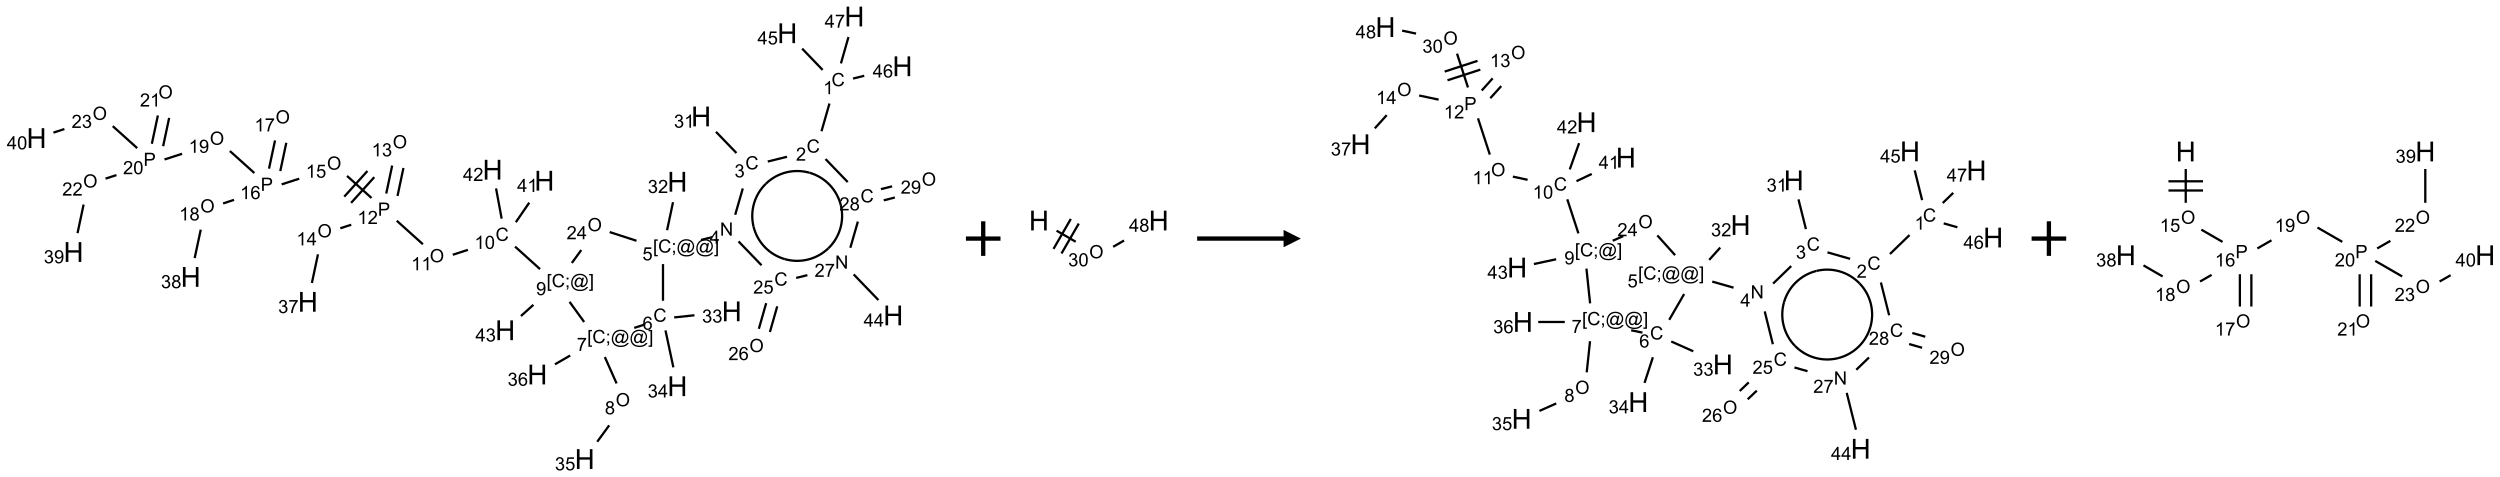 <?xml version="1.0" encoding="UTF-8"?>
<svg xmlns="http://www.w3.org/2000/svg" xmlns:xlink="http://www.w3.org/1999/xlink" width="1446" height="276" viewBox="0 0 1446 276">
<defs>
<g>
<g id="glyph-0-0">
<path d="M 1.332 0 L 1.332 -6.668 L 6.668 -6.668 L 6.668 0 Z M 1.5 -0.168 L 6.5 -0.168 L 6.5 -6.5 L 1.5 -6.5 Z M 1.5 -0.168 "/>
</g>
<g id="glyph-0-1">
<path d="M 6.27 -2.676 L 7.281 -2.422 C 7.07 -1.594 6.688 -0.961 6.137 -0.523 C 5.586 -0.086 4.914 0.129 4.121 0.129 C 3.297 0.129 2.629 -0.039 2.113 -0.371 C 1.598 -0.707 1.203 -1.191 0.934 -1.828 C 0.664 -2.465 0.531 -3.145 0.531 -3.875 C 0.531 -4.672 0.684 -5.363 0.988 -5.957 C 1.293 -6.547 1.723 -6.996 2.285 -7.305 C 2.844 -7.613 3.461 -7.766 4.137 -7.766 C 4.898 -7.766 5.543 -7.57 6.062 -7.184 C 6.582 -6.793 6.945 -6.246 7.152 -5.543 L 6.156 -5.309 C 5.98 -5.863 5.723 -6.266 5.387 -6.52 C 5.051 -6.773 4.625 -6.902 4.113 -6.902 C 3.527 -6.902 3.039 -6.762 2.645 -6.48 C 2.25 -6.199 1.973 -5.82 1.812 -5.348 C 1.652 -4.871 1.574 -4.383 1.574 -3.879 C 1.574 -3.23 1.668 -2.664 1.855 -2.18 C 2.047 -1.695 2.34 -1.332 2.738 -1.094 C 3.137 -0.855 3.57 -0.734 4.035 -0.734 C 4.602 -0.734 5.082 -0.898 5.473 -1.223 C 5.867 -1.551 6.133 -2.035 6.27 -2.676 Z M 6.27 -2.676 "/>
</g>
<g id="glyph-0-2">
<path d="M 3.973 0 L 3.035 0 L 3.035 -5.973 C 2.809 -5.758 2.516 -5.543 2.148 -5.328 C 1.781 -5.113 1.453 -4.953 1.16 -4.844 L 1.16 -5.75 C 1.684 -5.996 2.145 -6.297 2.535 -6.645 C 2.93 -6.996 3.207 -7.336 3.371 -7.668 L 3.973 -7.668 Z M 3.973 0 "/>
</g>
<g id="glyph-0-3">
<path d="M 5.371 -0.902 L 5.371 0 L 0.324 0 C 0.316 -0.227 0.352 -0.441 0.434 -0.652 C 0.562 -0.996 0.766 -1.332 1.051 -1.668 C 1.332 -2 1.742 -2.387 2.277 -2.824 C 3.105 -3.504 3.668 -4.043 3.957 -4.441 C 4.25 -4.84 4.395 -5.215 4.395 -5.566 C 4.395 -5.938 4.262 -6.254 3.996 -6.508 C 3.73 -6.762 3.387 -6.891 2.957 -6.891 C 2.508 -6.891 2.145 -6.754 1.875 -6.484 C 1.605 -6.215 1.469 -5.84 1.465 -5.359 L 0.5 -5.457 C 0.566 -6.176 0.812 -6.727 1.246 -7.102 C 1.676 -7.477 2.254 -7.668 2.98 -7.668 C 3.711 -7.668 4.293 -7.465 4.719 -7.059 C 5.145 -6.652 5.359 -6.148 5.359 -5.547 C 5.359 -5.242 5.297 -4.941 5.172 -4.645 C 5.047 -4.352 4.84 -4.039 4.551 -3.715 C 4.262 -3.387 3.777 -2.938 3.105 -2.371 C 2.543 -1.898 2.18 -1.578 2.02 -1.41 C 1.859 -1.242 1.73 -1.07 1.625 -0.902 Z M 5.371 -0.902 "/>
</g>
<g id="glyph-0-4">
<path d="M 0.449 -2.016 L 1.387 -2.141 C 1.492 -1.609 1.676 -1.227 1.934 -0.992 C 2.191 -0.758 2.508 -0.641 2.879 -0.641 C 3.32 -0.641 3.695 -0.793 3.996 -1.098 C 4.301 -1.402 4.453 -1.781 4.453 -2.234 C 4.453 -2.664 4.312 -3.02 4.031 -3.301 C 3.75 -3.578 3.391 -3.719 2.957 -3.719 C 2.781 -3.719 2.562 -3.684 2.297 -3.613 L 2.402 -4.438 C 2.465 -4.43 2.516 -4.426 2.551 -4.426 C 2.949 -4.426 3.312 -4.531 3.629 -4.738 C 3.949 -4.949 4.109 -5.27 4.109 -5.703 C 4.109 -6.047 3.992 -6.332 3.762 -6.559 C 3.527 -6.785 3.227 -6.895 2.859 -6.895 C 2.496 -6.895 2.191 -6.781 1.949 -6.551 C 1.707 -6.324 1.547 -5.98 1.48 -5.52 L 0.543 -5.688 C 0.656 -6.316 0.918 -6.805 1.324 -7.148 C 1.73 -7.492 2.234 -7.668 2.84 -7.668 C 3.254 -7.668 3.641 -7.578 3.988 -7.398 C 4.34 -7.219 4.609 -6.977 4.793 -6.668 C 4.98 -6.359 5.074 -6.031 5.074 -5.684 C 5.074 -5.352 4.984 -5.051 4.809 -4.781 C 4.629 -4.512 4.367 -4.297 4.02 -4.137 C 4.473 -4.031 4.824 -3.816 5.074 -3.488 C 5.324 -3.16 5.449 -2.75 5.449 -2.254 C 5.449 -1.59 5.203 -1.023 4.719 -0.559 C 4.234 -0.098 3.617 0.137 2.875 0.137 C 2.203 0.137 1.648 -0.062 1.207 -0.465 C 0.762 -0.863 0.512 -1.379 0.449 -2.016 Z M 0.449 -2.016 "/>
</g>
<g id="glyph-0-5">
<path d="M 0.812 0 L 0.812 -7.637 L 1.848 -7.637 L 5.859 -1.641 L 5.859 -7.637 L 6.828 -7.637 L 6.828 0 L 5.793 0 L 1.781 -6 L 1.781 0 Z M 0.812 0 "/>
</g>
<g id="glyph-0-6">
<path d="M 3.449 0 L 3.449 -1.828 L 0.137 -1.828 L 0.137 -2.688 L 3.621 -7.637 L 4.387 -7.637 L 4.387 -2.688 L 5.418 -2.688 L 5.418 -1.828 L 4.387 -1.828 L 4.387 0 Z M 3.449 -2.688 L 3.449 -6.129 L 1.059 -2.688 Z M 3.449 -2.688 "/>
</g>
<g id="glyph-0-7">
<path d="M 0.723 2.121 L 0.723 -7.637 L 2.793 -7.637 L 2.793 -6.859 L 1.66 -6.859 L 1.66 1.344 L 2.793 1.344 L 2.793 2.121 Z M 0.723 2.121 "/>
</g>
<g id="glyph-0-8">
<path d="M 0.949 -4.465 L 0.949 -5.531 L 2.016 -5.531 L 2.016 -4.465 Z M 0.949 0 L 0.949 -1.066 L 2.016 -1.066 L 2.016 0 C 2.016 0.391 1.945 0.711 1.809 0.949 C 1.668 1.191 1.449 1.379 1.145 1.512 L 0.887 1.109 C 1.082 1.023 1.23 0.895 1.324 0.727 C 1.418 0.559 1.469 0.316 1.48 0 Z M 0.949 0 "/>
</g>
<g id="glyph-0-9">
<path d="M 6.047 -0.848 C 5.82 -0.59 5.57 -0.379 5.289 -0.223 C 5.008 -0.062 4.73 0.016 4.449 0.016 C 4.141 0.016 3.84 -0.074 3.547 -0.254 C 3.254 -0.434 3.02 -0.715 2.836 -1.09 C 2.652 -1.465 2.562 -1.875 2.562 -2.324 C 2.562 -2.875 2.703 -3.43 2.988 -3.98 C 3.27 -4.535 3.621 -4.953 4.043 -5.23 C 4.461 -5.508 4.871 -5.645 5.266 -5.645 C 5.566 -5.645 5.855 -5.566 6.129 -5.41 C 6.402 -5.25 6.641 -5.012 6.84 -4.688 L 7.016 -5.496 L 7.949 -5.496 L 7.199 -2 C 7.094 -1.516 7.043 -1.246 7.043 -1.191 C 7.043 -1.098 7.078 -1.02 7.148 -0.949 C 7.219 -0.883 7.305 -0.848 7.406 -0.848 C 7.59 -0.848 7.832 -0.953 8.129 -1.168 C 8.527 -1.445 8.84 -1.816 9.07 -2.285 C 9.301 -2.75 9.418 -3.234 9.418 -3.73 C 9.418 -4.309 9.27 -4.852 8.973 -5.355 C 8.676 -5.859 8.23 -6.262 7.645 -6.562 C 7.055 -6.863 6.406 -7.016 5.691 -7.016 C 4.879 -7.016 4.137 -6.824 3.465 -6.445 C 2.793 -6.066 2.273 -5.52 1.902 -4.809 C 1.535 -4.098 1.348 -3.34 1.348 -2.527 C 1.348 -1.676 1.535 -0.941 1.902 -0.328 C 2.273 0.285 2.809 0.742 3.508 1.035 C 4.207 1.328 4.984 1.473 5.832 1.473 C 6.742 1.473 7.504 1.32 8.121 1.016 C 8.734 0.711 9.195 0.34 9.5 -0.098 L 10.441 -0.098 C 10.266 0.266 9.961 0.637 9.531 1.016 C 9.102 1.395 8.59 1.695 7.996 1.914 C 7.402 2.133 6.688 2.246 5.848 2.246 C 5.078 2.246 4.367 2.145 3.715 1.949 C 3.066 1.75 2.512 1.453 2.051 1.055 C 1.594 0.656 1.25 0.199 1.016 -0.316 C 0.723 -0.973 0.578 -1.684 0.578 -2.441 C 0.578 -3.289 0.75 -4.098 1.098 -4.863 C 1.523 -5.805 2.125 -6.527 2.902 -7.027 C 3.684 -7.527 4.629 -7.777 5.738 -7.777 C 6.602 -7.777 7.375 -7.602 8.059 -7.246 C 8.746 -6.895 9.285 -6.371 9.684 -5.672 C 10.02 -5.07 10.188 -4.418 10.188 -3.715 C 10.188 -2.707 9.832 -1.812 9.125 -1.031 C 8.492 -0.328 7.801 0.02 7.051 0.02 C 6.812 0.02 6.617 -0.016 6.473 -0.09 C 6.324 -0.16 6.215 -0.266 6.145 -0.402 C 6.102 -0.488 6.066 -0.637 6.047 -0.848 Z M 3.527 -2.262 C 3.527 -1.785 3.641 -1.414 3.863 -1.152 C 4.09 -0.887 4.348 -0.754 4.641 -0.754 C 4.836 -0.754 5.039 -0.812 5.254 -0.93 C 5.469 -1.047 5.676 -1.219 5.871 -1.449 C 6.066 -1.676 6.23 -1.969 6.355 -2.32 C 6.48 -2.672 6.543 -3.027 6.543 -3.379 C 6.543 -3.852 6.426 -4.219 6.191 -4.48 C 5.957 -4.738 5.672 -4.871 5.332 -4.871 C 5.109 -4.871 4.902 -4.812 4.707 -4.699 C 4.512 -4.586 4.32 -4.406 4.137 -4.156 C 3.953 -3.906 3.805 -3.602 3.691 -3.246 C 3.582 -2.887 3.527 -2.559 3.527 -2.262 Z M 3.527 -2.262 "/>
</g>
<g id="glyph-0-10">
<path d="M 2.27 2.121 L 0.203 2.121 L 0.203 1.344 L 1.332 1.344 L 1.332 -6.859 L 0.203 -6.859 L 0.203 -7.637 L 2.27 -7.637 Z M 2.27 2.121 "/>
</g>
<g id="glyph-0-11">
<path d="M 0.441 -2 L 1.426 -2.082 C 1.5 -1.605 1.668 -1.242 1.934 -1.004 C 2.199 -0.762 2.52 -0.641 2.895 -0.641 C 3.348 -0.641 3.73 -0.812 4.043 -1.152 C 4.355 -1.492 4.512 -1.941 4.512 -2.504 C 4.512 -3.039 4.359 -3.461 4.059 -3.77 C 3.758 -4.078 3.367 -4.234 2.879 -4.234 C 2.578 -4.234 2.305 -4.164 2.062 -4.027 C 1.82 -3.891 1.629 -3.715 1.488 -3.496 L 0.609 -3.609 L 1.348 -7.531 L 5.145 -7.531 L 5.145 -6.637 L 2.098 -6.637 L 1.688 -4.582 C 2.145 -4.902 2.625 -5.062 3.129 -5.062 C 3.797 -5.062 4.359 -4.832 4.816 -4.371 C 5.277 -3.91 5.504 -3.312 5.504 -2.59 C 5.504 -1.898 5.305 -1.301 4.902 -0.797 C 4.41 -0.18 3.742 0.129 2.895 0.129 C 2.199 0.129 1.633 -0.062 1.195 -0.453 C 0.758 -0.844 0.504 -1.359 0.441 -2 Z M 0.441 -2 "/>
</g>
<g id="glyph-0-12">
<path d="M 5.309 -5.766 L 4.375 -5.691 C 4.293 -6.059 4.172 -6.328 4.02 -6.496 C 3.766 -6.762 3.453 -6.895 3.082 -6.895 C 2.785 -6.895 2.523 -6.812 2.297 -6.645 C 2 -6.43 1.77 -6.117 1.598 -5.703 C 1.43 -5.289 1.34 -4.703 1.332 -3.938 C 1.559 -4.281 1.836 -4.535 2.16 -4.703 C 2.488 -4.871 2.828 -4.953 3.188 -4.953 C 3.812 -4.953 4.344 -4.723 4.785 -4.262 C 5.223 -3.801 5.441 -3.207 5.441 -2.48 C 5.441 -2 5.34 -1.555 5.133 -1.145 C 4.926 -0.73 4.641 -0.418 4.281 -0.199 C 3.922 0.02 3.512 0.129 3.051 0.129 C 2.27 0.129 1.633 -0.156 1.141 -0.73 C 0.648 -1.305 0.402 -2.254 0.402 -3.574 C 0.402 -5.051 0.672 -6.121 1.219 -6.793 C 1.695 -7.375 2.336 -7.668 3.141 -7.668 C 3.742 -7.668 4.234 -7.5 4.617 -7.16 C 5 -6.824 5.23 -6.359 5.309 -5.766 Z M 1.48 -2.473 C 1.48 -2.152 1.547 -1.844 1.684 -1.547 C 1.82 -1.25 2.016 -1.027 2.262 -0.871 C 2.508 -0.719 2.766 -0.641 3.035 -0.641 C 3.434 -0.641 3.773 -0.801 4.059 -1.121 C 4.344 -1.441 4.484 -1.875 4.484 -2.422 C 4.484 -2.949 4.344 -3.367 4.062 -3.668 C 3.781 -3.973 3.426 -4.125 3 -4.125 C 2.578 -4.125 2.219 -3.973 1.922 -3.668 C 1.625 -3.363 1.48 -2.969 1.48 -2.473 Z M 1.48 -2.473 "/>
</g>
<g id="glyph-0-13">
<path d="M 0.504 -6.637 L 0.504 -7.535 L 5.449 -7.535 L 5.449 -6.809 C 4.961 -6.289 4.48 -5.602 4.004 -4.746 C 3.527 -3.887 3.156 -3.004 2.895 -2.098 C 2.707 -1.461 2.59 -0.762 2.535 0 L 1.574 0 C 1.582 -0.602 1.703 -1.328 1.926 -2.176 C 2.152 -3.027 2.477 -3.848 2.898 -4.637 C 3.32 -5.426 3.77 -6.094 4.246 -6.637 Z M 0.504 -6.637 "/>
</g>
<g id="glyph-0-14">
<path d="M 0.516 -3.719 C 0.516 -4.984 0.855 -5.977 1.535 -6.695 C 2.215 -7.414 3.094 -7.77 4.172 -7.77 C 4.875 -7.77 5.512 -7.602 6.078 -7.266 C 6.645 -6.93 7.074 -6.461 7.371 -5.855 C 7.668 -5.254 7.816 -4.57 7.816 -3.809 C 7.816 -3.035 7.66 -2.34 7.348 -1.73 C 7.035 -1.117 6.594 -0.656 6.02 -0.34 C 5.449 -0.027 4.828 0.129 4.168 0.129 C 3.449 0.129 2.805 -0.043 2.238 -0.391 C 1.672 -0.738 1.246 -1.211 0.953 -1.812 C 0.66 -2.414 0.516 -3.047 0.516 -3.719 Z M 1.559 -3.703 C 1.559 -2.781 1.805 -2.059 2.301 -1.527 C 2.793 -1 3.414 -0.734 4.16 -0.734 C 4.922 -0.734 5.547 -1 6.039 -1.535 C 6.531 -2.07 6.777 -2.828 6.777 -3.812 C 6.777 -4.434 6.672 -4.977 6.461 -5.441 C 6.25 -5.902 5.945 -6.262 5.539 -6.52 C 5.133 -6.773 4.68 -6.902 4.176 -6.902 C 3.461 -6.902 2.848 -6.656 2.332 -6.164 C 1.816 -5.672 1.559 -4.852 1.559 -3.703 Z M 1.559 -3.703 "/>
</g>
<g id="glyph-0-15">
<path d="M 1.887 -4.141 C 1.496 -4.281 1.207 -4.484 1.02 -4.75 C 0.832 -5.016 0.738 -5.328 0.738 -5.699 C 0.738 -6.254 0.938 -6.719 1.34 -7.098 C 1.738 -7.477 2.27 -7.668 2.934 -7.668 C 3.598 -7.668 4.137 -7.473 4.543 -7.086 C 4.949 -6.699 5.152 -6.227 5.152 -5.672 C 5.152 -5.316 5.059 -5.008 4.871 -4.746 C 4.688 -4.484 4.406 -4.281 4.027 -4.141 C 4.496 -3.988 4.852 -3.742 5.098 -3.402 C 5.34 -3.062 5.465 -2.656 5.465 -2.184 C 5.465 -1.531 5.234 -0.98 4.77 -0.535 C 4.309 -0.09 3.703 0.129 2.949 0.129 C 2.195 0.129 1.586 -0.094 1.125 -0.539 C 0.664 -0.984 0.434 -1.543 0.434 -2.207 C 0.434 -2.703 0.559 -3.121 0.809 -3.457 C 1.062 -3.793 1.422 -4.02 1.887 -4.141 Z M 1.699 -5.73 C 1.699 -5.367 1.812 -5.074 2.047 -4.844 C 2.281 -4.613 2.582 -4.5 2.953 -4.5 C 3.312 -4.5 3.609 -4.613 3.84 -4.84 C 4.07 -5.066 4.188 -5.348 4.188 -5.676 C 4.188 -6.02 4.07 -6.309 3.832 -6.543 C 3.594 -6.777 3.297 -6.895 2.941 -6.895 C 2.586 -6.895 2.289 -6.781 2.051 -6.551 C 1.816 -6.324 1.699 -6.047 1.699 -5.73 Z M 1.395 -2.203 C 1.395 -1.938 1.461 -1.676 1.586 -1.426 C 1.711 -1.176 1.902 -0.984 2.152 -0.848 C 2.402 -0.711 2.672 -0.641 2.957 -0.641 C 3.406 -0.641 3.777 -0.785 4.066 -1.074 C 4.359 -1.363 4.504 -1.727 4.504 -2.172 C 4.504 -2.625 4.355 -2.996 4.055 -3.293 C 3.754 -3.586 3.379 -3.734 2.926 -3.734 C 2.484 -3.734 2.121 -3.59 1.832 -3.297 C 1.543 -3.004 1.395 -2.641 1.395 -2.203 Z M 1.395 -2.203 "/>
</g>
<g id="glyph-0-16">
<path d="M 0.582 -1.766 L 1.484 -1.848 C 1.562 -1.426 1.707 -1.117 1.922 -0.926 C 2.137 -0.734 2.414 -0.641 2.75 -0.641 C 3.039 -0.641 3.289 -0.707 3.508 -0.84 C 3.727 -0.973 3.902 -1.148 4.043 -1.367 C 4.18 -1.586 4.297 -1.887 4.391 -2.262 C 4.484 -2.637 4.531 -3.016 4.531 -3.406 C 4.531 -3.449 4.531 -3.512 4.527 -3.594 C 4.34 -3.297 4.082 -3.055 3.758 -2.867 C 3.434 -2.68 3.082 -2.59 2.703 -2.59 C 2.07 -2.59 1.535 -2.816 1.098 -3.277 C 0.66 -3.734 0.441 -4.34 0.441 -5.09 C 0.441 -5.863 0.672 -6.484 1.129 -6.957 C 1.586 -7.43 2.156 -7.668 2.844 -7.668 C 3.34 -7.668 3.793 -7.531 4.207 -7.266 C 4.617 -7 4.93 -6.617 5.145 -6.121 C 5.355 -5.629 5.465 -4.91 5.465 -3.973 C 5.465 -2.996 5.359 -2.223 5.145 -1.645 C 4.934 -1.066 4.617 -0.625 4.199 -0.324 C 3.781 -0.02 3.293 0.129 2.73 0.129 C 2.133 0.129 1.645 -0.035 1.266 -0.367 C 0.887 -0.699 0.66 -1.164 0.582 -1.766 Z M 4.422 -5.137 C 4.422 -5.676 4.277 -6.102 3.992 -6.418 C 3.707 -6.734 3.359 -6.891 2.957 -6.891 C 2.543 -6.891 2.18 -6.719 1.871 -6.379 C 1.562 -6.039 1.406 -5.598 1.406 -5.059 C 1.406 -4.57 1.555 -4.176 1.848 -3.871 C 2.141 -3.566 2.5 -3.418 2.934 -3.418 C 3.367 -3.418 3.723 -3.57 4.004 -3.871 C 4.281 -4.176 4.422 -4.598 4.422 -5.137 Z M 4.422 -5.137 "/>
</g>
<g id="glyph-0-17">
<path d="M 0.441 -3.766 C 0.441 -4.668 0.535 -5.395 0.723 -5.945 C 0.906 -6.496 1.184 -6.922 1.551 -7.219 C 1.918 -7.516 2.375 -7.668 2.934 -7.668 C 3.344 -7.668 3.703 -7.586 4.012 -7.418 C 4.32 -7.254 4.574 -7.016 4.777 -6.707 C 4.977 -6.395 5.137 -6.016 5.25 -5.57 C 5.363 -5.125 5.422 -4.523 5.422 -3.766 C 5.422 -2.871 5.328 -2.148 5.145 -1.598 C 4.961 -1.047 4.688 -0.621 4.32 -0.32 C 3.953 -0.02 3.492 0.129 2.934 0.129 C 2.195 0.129 1.617 -0.133 1.199 -0.66 C 0.695 -1.297 0.441 -2.332 0.441 -3.766 Z M 1.406 -3.766 C 1.406 -2.512 1.555 -1.68 1.848 -1.262 C 2.141 -0.848 2.5 -0.641 2.934 -0.641 C 3.363 -0.641 3.727 -0.848 4.02 -1.266 C 4.312 -1.684 4.457 -2.516 4.457 -3.766 C 4.457 -5.023 4.312 -5.859 4.02 -6.27 C 3.727 -6.684 3.359 -6.891 2.922 -6.891 C 2.492 -6.891 2.148 -6.707 1.891 -6.344 C 1.566 -5.879 1.406 -5.02 1.406 -3.766 Z M 1.406 -3.766 "/>
</g>
<g id="glyph-0-18">
<path d="M 0.824 0 L 0.824 -7.637 L 3.703 -7.637 C 4.211 -7.637 4.598 -7.609 4.863 -7.562 C 5.238 -7.5 5.555 -7.383 5.809 -7.207 C 6.062 -7.031 6.266 -6.785 6.418 -6.469 C 6.574 -6.152 6.652 -5.805 6.652 -5.426 C 6.652 -4.777 6.445 -4.227 6.031 -3.777 C 5.617 -3.328 4.871 -3.105 3.793 -3.105 L 1.832 -3.105 L 1.832 0 Z M 1.832 -4.004 L 3.809 -4.004 C 4.461 -4.004 4.922 -4.125 5.199 -4.371 C 5.473 -4.613 5.609 -4.953 5.609 -5.395 C 5.609 -5.715 5.527 -5.988 5.367 -6.215 C 5.207 -6.441 4.992 -6.594 4.73 -6.668 C 4.559 -6.711 4.246 -6.734 3.785 -6.734 L 1.832 -6.734 Z M 1.832 -4.004 "/>
</g>
<g id="glyph-1-0">
<path d="M 2 0 L 2 -10 L 10 -10 L 10 0 Z M 2.25 -0.25 L 9.75 -0.25 L 9.75 -9.75 L 2.25 -9.75 Z M 2.25 -0.25 "/>
</g>
<g id="glyph-1-1">
<path d="M 1.281 0 L 1.281 -11.453 L 2.797 -11.453 L 2.797 -6.75 L 8.75 -6.75 L 8.75 -11.453 L 10.266 -11.453 L 10.266 0 L 8.75 0 L 8.75 -5.398 L 2.797 -5.398 L 2.797 0 Z M 1.281 0 "/>
</g>
</g>
</defs>
<path fill="none" stroke-width="0.033" stroke-linecap="butt" stroke-linejoin="miter" stroke="rgb(0%, 0%, 0%)" stroke-opacity="1" stroke-miterlimit="10" d="M 11.466 1.258 L 11.351 1.659 " transform="matrix(40, 0, 0, 40, 21.117, 9.551)"/>
<path fill="none" stroke-width="0.033" stroke-linecap="butt" stroke-linejoin="miter" stroke="rgb(0%, 0%, 0%)" stroke-opacity="1" stroke-miterlimit="10" d="M 10.852 2.028 L 10.574 2.097 " transform="matrix(40, 0, 0, 40, 21.117, 9.551)"/>
<path fill="none" stroke-width="0.033" stroke-linecap="butt" stroke-linejoin="miter" stroke="rgb(0%, 0%, 0%)" stroke-opacity="1" stroke-miterlimit="10" d="M 10.121 1.974 L 9.825 1.667 " transform="matrix(40, 0, 0, 40, 21.117, 9.551)"/>
<path fill="none" stroke-width="0.033" stroke-linecap="butt" stroke-linejoin="miter" stroke="rgb(0%, 0%, 0%)" stroke-opacity="1" stroke-miterlimit="10" d="M 10.213 2.486 L 10.103 2.867 " transform="matrix(40, 0, 0, 40, 21.117, 9.551)"/>
<path fill="none" stroke-width="0.033" stroke-linecap="butt" stroke-linejoin="miter" stroke="rgb(0%, 0%, 0%)" stroke-opacity="1" stroke-miterlimit="10" d="M 9.77 3.19 L 9.608 3.231 " transform="matrix(40, 0, 0, 40, 21.117, 9.551)"/>
<path fill="none" stroke-width="0.033" stroke-linecap="butt" stroke-linejoin="miter" stroke="rgb(0%, 0%, 0%)" stroke-opacity="1" stroke-miterlimit="10" d="M 9.118 3.09 L 9.204 2.685 " transform="matrix(40, 0, 0, 40, 21.117, 9.551)"/>
<path fill="none" stroke-width="0.033" stroke-linecap="butt" stroke-linejoin="miter" stroke="rgb(0%, 0%, 0%)" stroke-opacity="1" stroke-miterlimit="10" d="M 9.059 3.58 L 9.059 4.11 " transform="matrix(40, 0, 0, 40, 21.117, 9.551)"/>
<path fill="none" stroke-width="0.033" stroke-linecap="butt" stroke-linejoin="miter" stroke="rgb(0%, 0%, 0%)" stroke-opacity="1" stroke-miterlimit="10" d="M 9.221 4.351 L 9.514 4.32 " transform="matrix(40, 0, 0, 40, 21.117, 9.551)"/>
<path fill="none" stroke-width="0.033" stroke-linecap="butt" stroke-linejoin="miter" stroke="rgb(0%, 0%, 0%)" stroke-opacity="1" stroke-miterlimit="10" d="M 9.095 4.539 L 9.209 5.073 " transform="matrix(40, 0, 0, 40, 21.117, 9.551)"/>
<path fill="none" stroke-width="0.033" stroke-linecap="butt" stroke-linejoin="miter" stroke="rgb(0%, 0%, 0%)" stroke-opacity="1" stroke-miterlimit="10" d="M 8.801 4.451 L 8.643 4.503 " transform="matrix(40, 0, 0, 40, 21.117, 9.551)"/>
<path fill="none" stroke-width="0.033" stroke-linecap="butt" stroke-linejoin="miter" stroke="rgb(0%, 0%, 0%)" stroke-opacity="1" stroke-miterlimit="10" d="M 8.218 4.924 L 8.388 5.306 " transform="matrix(40, 0, 0, 40, 21.117, 9.551)"/>
<path fill="none" stroke-width="0.033" stroke-linecap="butt" stroke-linejoin="miter" stroke="rgb(0%, 0%, 0%)" stroke-opacity="1" stroke-miterlimit="10" d="M 8.281 5.912 L 8.108 6.149 " transform="matrix(40, 0, 0, 40, 21.117, 9.551)"/>
<path fill="none" stroke-width="0.033" stroke-linecap="butt" stroke-linejoin="miter" stroke="rgb(0%, 0%, 0%)" stroke-opacity="1" stroke-miterlimit="10" d="M 7.717 4.902 L 7.497 5.029 " transform="matrix(40, 0, 0, 40, 21.117, 9.551)"/>
<path fill="none" stroke-width="0.033" stroke-linecap="butt" stroke-linejoin="miter" stroke="rgb(0%, 0%, 0%)" stroke-opacity="1" stroke-miterlimit="10" d="M 7.919 4.417 L 7.708 4.126 " transform="matrix(40, 0, 0, 40, 21.117, 9.551)"/>
<path fill="none" stroke-width="0.033" stroke-linecap="butt" stroke-linejoin="miter" stroke="rgb(0%, 0%, 0%)" stroke-opacity="1" stroke-miterlimit="10" d="M 7.281 3.653 L 6.92 3.327 " transform="matrix(40, 0, 0, 40, 21.117, 9.551)"/>
<path fill="none" stroke-width="0.033" stroke-linecap="butt" stroke-linejoin="miter" stroke="rgb(0%, 0%, 0%)" stroke-opacity="1" stroke-miterlimit="10" d="M 6.238 3.374 L 6.019 3.445 " transform="matrix(40, 0, 0, 40, 21.117, 9.551)"/>
<path fill="none" stroke-width="0.033" stroke-linecap="butt" stroke-linejoin="miter" stroke="rgb(0%, 0%, 0%)" stroke-opacity="1" stroke-miterlimit="10" d="M 5.587 3.293 L 5.209 2.953 " transform="matrix(40, 0, 0, 40, 21.117, 9.551)"/>
<path fill="none" stroke-width="0.033" stroke-linecap="butt" stroke-linejoin="miter" stroke="rgb(0%, 0%, 0%)" stroke-opacity="1" stroke-miterlimit="10" d="M 5.22 2.595 L 5.306 2.19 " transform="matrix(40, 0, 0, 40, 21.117, 9.551)"/>
<path fill="none" stroke-width="0.033" stroke-linecap="butt" stroke-linejoin="miter" stroke="rgb(0%, 0%, 0%)" stroke-opacity="1" stroke-miterlimit="10" d="M 5.057 2.56 L 5.143 2.155 " transform="matrix(40, 0, 0, 40, 21.117, 9.551)"/>
<path fill="none" stroke-width="0.033" stroke-linecap="butt" stroke-linejoin="miter" stroke="rgb(0%, 0%, 0%)" stroke-opacity="1" stroke-miterlimit="10" d="M 4.551 3.011 L 4.393 3.062 " transform="matrix(40, 0, 0, 40, 21.117, 9.551)"/>
<path fill="none" stroke-width="0.033" stroke-linecap="butt" stroke-linejoin="miter" stroke="rgb(0%, 0%, 0%)" stroke-opacity="1" stroke-miterlimit="10" d="M 4.07 3.439 L 3.982 3.853 " transform="matrix(40, 0, 0, 40, 21.117, 9.551)"/>
<path fill="none" stroke-width="0.033" stroke-linecap="butt" stroke-linejoin="miter" stroke="rgb(0%, 0%, 0%)" stroke-opacity="1" stroke-miterlimit="10" d="M 4.844 2.624 L 4.49 2.305 " transform="matrix(40, 0, 0, 40, 21.117, 9.551)"/>
<path fill="none" stroke-width="0.033" stroke-linecap="butt" stroke-linejoin="miter" stroke="rgb(0%, 0%, 0%)" stroke-opacity="1" stroke-miterlimit="10" d="M 4.785 2.234 L 4.45 2.605 " transform="matrix(40, 0, 0, 40, 21.117, 9.551)"/>
<path fill="none" stroke-width="0.033" stroke-linecap="butt" stroke-linejoin="miter" stroke="rgb(0%, 0%, 0%)" stroke-opacity="1" stroke-miterlimit="10" d="M 4.884 2.323 L 4.549 2.695 " transform="matrix(40, 0, 0, 40, 21.117, 9.551)"/>
<path fill="none" stroke-width="0.033" stroke-linecap="butt" stroke-linejoin="miter" stroke="rgb(0%, 0%, 0%)" stroke-opacity="1" stroke-miterlimit="10" d="M 3.799 2.345 L 3.545 2.427 " transform="matrix(40, 0, 0, 40, 21.117, 9.551)"/>
<path fill="none" stroke-width="0.033" stroke-linecap="butt" stroke-linejoin="miter" stroke="rgb(0%, 0%, 0%)" stroke-opacity="1" stroke-miterlimit="10" d="M 3.525 2.235 L 3.612 1.826 " transform="matrix(40, 0, 0, 40, 21.117, 9.551)"/>
<path fill="none" stroke-width="0.033" stroke-linecap="butt" stroke-linejoin="miter" stroke="rgb(0%, 0%, 0%)" stroke-opacity="1" stroke-miterlimit="10" d="M 3.362 2.2 L 3.449 1.792 " transform="matrix(40, 0, 0, 40, 21.117, 9.551)"/>
<path fill="none" stroke-width="0.033" stroke-linecap="butt" stroke-linejoin="miter" stroke="rgb(0%, 0%, 0%)" stroke-opacity="1" stroke-miterlimit="10" d="M 2.856 2.651 L 2.698 2.703 " transform="matrix(40, 0, 0, 40, 21.117, 9.551)"/>
<path fill="none" stroke-width="0.033" stroke-linecap="butt" stroke-linejoin="miter" stroke="rgb(0%, 0%, 0%)" stroke-opacity="1" stroke-miterlimit="10" d="M 2.375 3.082 L 2.287 3.493 " transform="matrix(40, 0, 0, 40, 21.117, 9.551)"/>
<path fill="none" stroke-width="0.033" stroke-linecap="butt" stroke-linejoin="miter" stroke="rgb(0%, 0%, 0%)" stroke-opacity="1" stroke-miterlimit="10" d="M 3.15 2.263 L 2.796 1.945 " transform="matrix(40, 0, 0, 40, 21.117, 9.551)"/>
<path fill="none" stroke-width="0.033" stroke-linecap="butt" stroke-linejoin="miter" stroke="rgb(0%, 0%, 0%)" stroke-opacity="1" stroke-miterlimit="10" d="M 2.105 1.985 L 1.851 2.067 " transform="matrix(40, 0, 0, 40, 21.117, 9.551)"/>
<path fill="none" stroke-width="0.033" stroke-linecap="butt" stroke-linejoin="miter" stroke="rgb(0%, 0%, 0%)" stroke-opacity="1" stroke-miterlimit="10" d="M 1.831 1.875 L 1.918 1.466 " transform="matrix(40, 0, 0, 40, 21.117, 9.551)"/>
<path fill="none" stroke-width="0.033" stroke-linecap="butt" stroke-linejoin="miter" stroke="rgb(0%, 0%, 0%)" stroke-opacity="1" stroke-miterlimit="10" d="M 1.668 1.84 L 1.755 1.431 " transform="matrix(40, 0, 0, 40, 21.117, 9.551)"/>
<path fill="none" stroke-width="0.033" stroke-linecap="butt" stroke-linejoin="miter" stroke="rgb(0%, 0%, 0%)" stroke-opacity="1" stroke-miterlimit="10" d="M 1.156 2.293 L 0.998 2.344 " transform="matrix(40, 0, 0, 40, 21.117, 9.551)"/>
<path fill="none" stroke-width="0.033" stroke-linecap="butt" stroke-linejoin="miter" stroke="rgb(0%, 0%, 0%)" stroke-opacity="1" stroke-miterlimit="10" d="M 0.681 2.719 L 0.593 3.133 " transform="matrix(40, 0, 0, 40, 21.117, 9.551)"/>
<path fill="none" stroke-width="0.033" stroke-linecap="butt" stroke-linejoin="miter" stroke="rgb(0%, 0%, 0%)" stroke-opacity="1" stroke-miterlimit="10" d="M 1.456 1.903 L 1.102 1.585 " transform="matrix(40, 0, 0, 40, 21.117, 9.551)"/>
<path fill="none" stroke-width="0.033" stroke-linecap="butt" stroke-linejoin="miter" stroke="rgb(0%, 0%, 0%)" stroke-opacity="1" stroke-miterlimit="10" d="M 0.403 1.627 L 0.245 1.679 " transform="matrix(40, 0, 0, 40, 21.117, 9.551)"/>
<path fill="none" stroke-width="0.033" stroke-linecap="butt" stroke-linejoin="miter" stroke="rgb(0%, 0%, 0%)" stroke-opacity="1" stroke-miterlimit="10" d="M 6.931 2.974 L 7.125 2.692 " transform="matrix(40, 0, 0, 40, 21.117, 9.551)"/>
<path fill="none" stroke-width="0.033" stroke-linecap="butt" stroke-linejoin="miter" stroke="rgb(0%, 0%, 0%)" stroke-opacity="1" stroke-miterlimit="10" d="M 6.726 2.923 L 6.645 2.486 " transform="matrix(40, 0, 0, 40, 21.117, 9.551)"/>
<path fill="none" stroke-width="0.033" stroke-linecap="butt" stroke-linejoin="miter" stroke="rgb(0%, 0%, 0%)" stroke-opacity="1" stroke-miterlimit="10" d="M 7.185 4.169 L 7.005 4.331 " transform="matrix(40, 0, 0, 40, 21.117, 9.551)"/>
<path fill="none" stroke-width="0.033" stroke-linecap="butt" stroke-linejoin="miter" stroke="rgb(0%, 0%, 0%)" stroke-opacity="1" stroke-miterlimit="10" d="M 7.741 3.564 L 7.877 3.377 " transform="matrix(40, 0, 0, 40, 21.117, 9.551)"/>
<path fill="none" stroke-width="0.033" stroke-linecap="butt" stroke-linejoin="miter" stroke="rgb(0%, 0%, 0%)" stroke-opacity="1" stroke-miterlimit="10" d="M 8.288 3.117 L 8.676 3.243 " transform="matrix(40, 0, 0, 40, 21.117, 9.551)"/>
<path fill="none" stroke-width="0.033" stroke-linecap="butt" stroke-linejoin="miter" stroke="rgb(0%, 0%, 0%)" stroke-opacity="1" stroke-miterlimit="10" d="M 10.151 3.252 L 10.484 3.597 " transform="matrix(40, 0, 0, 40, 21.117, 9.551)"/>
<path fill="none" stroke-width="0.033" stroke-linecap="butt" stroke-linejoin="miter" stroke="rgb(0%, 0%, 0%)" stroke-opacity="1" stroke-miterlimit="10" d="M 10.551 4.145 L 10.445 4.516 " transform="matrix(40, 0, 0, 40, 21.117, 9.551)"/>
<path fill="none" stroke-width="0.033" stroke-linecap="butt" stroke-linejoin="miter" stroke="rgb(0%, 0%, 0%)" stroke-opacity="1" stroke-miterlimit="10" d="M 10.711 4.191 L 10.605 4.562 " transform="matrix(40, 0, 0, 40, 21.117, 9.551)"/>
<path fill="none" stroke-width="0.033" stroke-linecap="butt" stroke-linejoin="miter" stroke="rgb(0%, 0%, 0%)" stroke-opacity="1" stroke-miterlimit="10" d="M 10.985 3.78 L 11.147 3.74 " transform="matrix(40, 0, 0, 40, 21.117, 9.551)"/>
<path fill="none" stroke-width="0.033" stroke-linecap="butt" stroke-linejoin="miter" stroke="rgb(0%, 0%, 0%)" stroke-opacity="1" stroke-miterlimit="10" d="M 11.816 3.729 L 12.174 4.1 " transform="matrix(40, 0, 0, 40, 21.117, 9.551)"/>
<path fill="none" stroke-width="0.033" stroke-linecap="butt" stroke-linejoin="miter" stroke="rgb(0%, 0%, 0%)" stroke-opacity="1" stroke-miterlimit="10" d="M 11.768 3.344 L 11.877 2.965 " transform="matrix(40, 0, 0, 40, 21.117, 9.551)"/>
<path fill="none" stroke-width="0.033" stroke-linecap="butt" stroke-linejoin="miter" stroke="rgb(0%, 0%, 0%)" stroke-opacity="1" stroke-miterlimit="10" d="M 11.73 2.394 L 11.409 2.061 " transform="matrix(40, 0, 0, 40, 21.117, 9.551)"/>
<path fill="none" stroke-width="0.033" stroke-linecap="butt" stroke-linejoin="miter" stroke="rgb(0%, 0%, 0%)" stroke-opacity="1" stroke-miterlimit="10" d="M 12.251 2.658 L 12.412 2.617 " transform="matrix(40, 0, 0, 40, 21.117, 9.551)"/>
<path fill="none" stroke-width="0.033" stroke-linecap="butt" stroke-linejoin="miter" stroke="rgb(0%, 0%, 0%)" stroke-opacity="1" stroke-miterlimit="10" d="M 12.21 2.496 L 12.372 2.456 " transform="matrix(40, 0, 0, 40, 21.117, 9.551)"/>
<path fill="none" stroke-width="0.033" stroke-linecap="butt" stroke-linejoin="miter" stroke="rgb(0%, 0%, 0%)" stroke-opacity="1" stroke-miterlimit="10" d="M 11.367 0.772 L 11.071 0.464 " transform="matrix(40, 0, 0, 40, 21.117, 9.551)"/>
<path fill="none" stroke-width="0.033" stroke-linecap="butt" stroke-linejoin="miter" stroke="rgb(0%, 0%, 0%)" stroke-opacity="1" stroke-miterlimit="10" d="M 11.807 0.897 L 11.969 0.857 " transform="matrix(40, 0, 0, 40, 21.117, 9.551)"/>
<path fill="none" stroke-width="0.033" stroke-linecap="butt" stroke-linejoin="miter" stroke="rgb(0%, 0%, 0%)" stroke-opacity="1" stroke-miterlimit="10" d="M 11.632 0.678 L 11.741 0.297 " transform="matrix(40, 0, 0, 40, 21.117, 9.551)"/>
<path fill="none" stroke-width="0.033" stroke-linecap="butt" stroke-linejoin="miter" stroke="rgb(0%, 0%, 0%)" stroke-opacity="1" stroke-miterlimit="10" d="M 10.548 2.417 C 10.715 2.255 10.955 2.196 11.178 2.259 " transform="matrix(40, 0, 0, 40, 21.117, 9.551)"/>
<path fill="none" stroke-width="0.033" stroke-linecap="butt" stroke-linejoin="miter" stroke="rgb(0%, 0%, 0%)" stroke-opacity="1" stroke-miterlimit="10" d="M 10.369 3.041 C 10.313 2.816 10.381 2.578 10.548 2.417 " transform="matrix(40, 0, 0, 40, 21.117, 9.551)"/>
<path fill="none" stroke-width="0.033" stroke-linecap="butt" stroke-linejoin="miter" stroke="rgb(0%, 0%, 0%)" stroke-opacity="1" stroke-miterlimit="10" d="M 10.82 3.508 C 10.597 3.444 10.425 3.266 10.369 3.041 " transform="matrix(40, 0, 0, 40, 21.117, 9.551)"/>
<path fill="none" stroke-width="0.033" stroke-linecap="butt" stroke-linejoin="miter" stroke="rgb(0%, 0%, 0%)" stroke-opacity="1" stroke-miterlimit="10" d="M 11.451 3.351 C 11.284 3.512 11.043 3.572 10.82 3.508 " transform="matrix(40, 0, 0, 40, 21.117, 9.551)"/>
<path fill="none" stroke-width="0.033" stroke-linecap="butt" stroke-linejoin="miter" stroke="rgb(0%, 0%, 0%)" stroke-opacity="1" stroke-miterlimit="10" d="M 11.63 2.727 C 11.686 2.952 11.617 3.19 11.451 3.351 " transform="matrix(40, 0, 0, 40, 21.117, 9.551)"/>
<path fill="none" stroke-width="0.033" stroke-linecap="butt" stroke-linejoin="miter" stroke="rgb(0%, 0%, 0%)" stroke-opacity="1" stroke-miterlimit="10" d="M 11.178 2.259 C 11.401 2.323 11.573 2.501 11.63 2.727 " transform="matrix(40, 0, 0, 40, 21.117, 9.551)"/>
<g fill="rgb(0%, 0%, 0%)" fill-opacity="1">
<use xlink:href="#glyph-0-1" x="480.926" y="49.848"/>
</g>
<g fill="rgb(0%, 0%, 0%)" fill-opacity="1">
<use xlink:href="#glyph-0-2" x="476.148" y="54.48"/>
</g>
<g fill="rgb(0%, 0%, 0%)" fill-opacity="1">
<use xlink:href="#glyph-0-1" x="466.523" y="88.297"/>
</g>
<g fill="rgb(0%, 0%, 0%)" fill-opacity="1">
<use xlink:href="#glyph-0-3" x="460.352" y="92.934"/>
</g>
<g fill="rgb(0%, 0%, 0%)" fill-opacity="1">
<use xlink:href="#glyph-0-1" x="431.09" y="97.973"/>
</g>
<g fill="rgb(0%, 0%, 0%)" fill-opacity="1">
<use xlink:href="#glyph-0-4" x="424.836" y="102.609"/>
</g>
<g fill="rgb(0%, 0%, 0%)" fill-opacity="1">
<use xlink:href="#glyph-1-1" x="399.746" y="73.082"/>
</g>
<g fill="rgb(0%, 0%, 0%)" fill-opacity="1">
<use xlink:href="#glyph-0-4" x="389.789" y="73.875"/>
<use xlink:href="#glyph-0-2" x="395.721" y="73.875"/>
</g>
<g fill="rgb(0%, 0%, 0%)" fill-opacity="1">
<use xlink:href="#glyph-0-5" x="416.406" y="136.293"/>
</g>
<g fill="rgb(0%, 0%, 0%)" fill-opacity="1">
<use xlink:href="#glyph-0-6" x="410.469" y="141.027"/>
</g>
<g fill="rgb(0%, 0%, 0%)" fill-opacity="1">
<use xlink:href="#glyph-0-7" x="377.68" y="146.109"/>
<use xlink:href="#glyph-0-1" x="380.643" y="146.109"/>
<use xlink:href="#glyph-0-8" x="388.346" y="146.109"/>
<use xlink:href="#glyph-0-9" x="391.31" y="146.109"/>
<use xlink:href="#glyph-0-9" x="402.138" y="146.109"/>
<use xlink:href="#glyph-0-10" x="412.966" y="146.109"/>
</g>
<g fill="rgb(0%, 0%, 0%)" fill-opacity="1">
<use xlink:href="#glyph-0-11" x="371.566" y="150.605"/>
</g>
<g fill="rgb(0%, 0%, 0%)" fill-opacity="1">
<use xlink:href="#glyph-1-1" x="386.012" y="110.859"/>
</g>
<g fill="rgb(0%, 0%, 0%)" fill-opacity="1">
<use xlink:href="#glyph-0-4" x="374.656" y="111.648"/>
<use xlink:href="#glyph-0-3" x="380.589" y="111.648"/>
</g>
<g fill="rgb(0%, 0%, 0%)" fill-opacity="1">
<use xlink:href="#glyph-0-1" x="377.875" y="186.102"/>
</g>
<g fill="rgb(0%, 0%, 0%)" fill-opacity="1">
<use xlink:href="#glyph-0-12" x="371.629" y="190.738"/>
</g>
<g fill="rgb(0%, 0%, 0%)" fill-opacity="1">
<use xlink:href="#glyph-1-1" x="417.477" y="185.801"/>
</g>
<g fill="rgb(0%, 0%, 0%)" fill-opacity="1">
<use xlink:href="#glyph-0-4" x="406.043" y="186.594"/>
<use xlink:href="#glyph-0-4" x="411.975" y="186.594"/>
</g>
<g fill="rgb(0%, 0%, 0%)" fill-opacity="1">
<use xlink:href="#glyph-1-1" x="386.012" y="229.109"/>
</g>
<g fill="rgb(0%, 0%, 0%)" fill-opacity="1">
<use xlink:href="#glyph-0-4" x="374.609" y="229.902"/>
<use xlink:href="#glyph-0-6" x="380.542" y="229.902"/>
</g>
<g fill="rgb(0%, 0%, 0%)" fill-opacity="1">
<use xlink:href="#glyph-0-7" x="339.637" y="198.469"/>
<use xlink:href="#glyph-0-1" x="342.6" y="198.469"/>
<use xlink:href="#glyph-0-8" x="350.303" y="198.469"/>
<use xlink:href="#glyph-0-9" x="353.267" y="198.469"/>
<use xlink:href="#glyph-0-9" x="364.095" y="198.469"/>
<use xlink:href="#glyph-0-10" x="374.923" y="198.469"/>
</g>
<g fill="rgb(0%, 0%, 0%)" fill-opacity="1">
<use xlink:href="#glyph-0-13" x="333.582" y="202.969"/>
</g>
<g fill="rgb(0%, 0%, 0%)" fill-opacity="1">
<use xlink:href="#glyph-0-14" x="356.117" y="235.008"/>
</g>
<g fill="rgb(0%, 0%, 0%)" fill-opacity="1">
<use xlink:href="#glyph-0-15" x="349.836" y="239.641"/>
</g>
<g fill="rgb(0%, 0%, 0%)" fill-opacity="1">
<use xlink:href="#glyph-1-1" x="332.414" y="271.246"/>
</g>
<g fill="rgb(0%, 0%, 0%)" fill-opacity="1">
<use xlink:href="#glyph-0-4" x="320.922" y="272.039"/>
<use xlink:href="#glyph-0-11" x="326.854" y="272.039"/>
</g>
<g fill="rgb(0%, 0%, 0%)" fill-opacity="1">
<use xlink:href="#glyph-1-1" x="305.012" y="222.344"/>
</g>
<g fill="rgb(0%, 0%, 0%)" fill-opacity="1">
<use xlink:href="#glyph-0-4" x="293.586" y="223.137"/>
<use xlink:href="#glyph-0-12" x="299.518" y="223.137"/>
</g>
<g fill="rgb(0%, 0%, 0%)" fill-opacity="1">
<use xlink:href="#glyph-0-7" x="316.129" y="166.109"/>
<use xlink:href="#glyph-0-1" x="319.092" y="166.109"/>
<use xlink:href="#glyph-0-8" x="326.796" y="166.109"/>
<use xlink:href="#glyph-0-9" x="329.759" y="166.109"/>
<use xlink:href="#glyph-0-10" x="340.587" y="166.109"/>
</g>
<g fill="rgb(0%, 0%, 0%)" fill-opacity="1">
<use xlink:href="#glyph-0-16" x="310.055" y="170.738"/>
</g>
<g fill="rgb(0%, 0%, 0%)" fill-opacity="1">
<use xlink:href="#glyph-0-1" x="286.598" y="139.336"/>
</g>
<g fill="rgb(0%, 0%, 0%)" fill-opacity="1">
<use xlink:href="#glyph-0-2" x="274.438" y="143.973"/>
<use xlink:href="#glyph-0-17" x="280.37" y="143.973"/>
</g>
<g fill="rgb(0%, 0%, 0%)" fill-opacity="1">
<use xlink:href="#glyph-0-14" x="248.57" y="151.699"/>
</g>
<g fill="rgb(0%, 0%, 0%)" fill-opacity="1">
<use xlink:href="#glyph-0-2" x="237.844" y="156.332"/>
<use xlink:href="#glyph-0-2" x="243.776" y="156.332"/>
</g>
<g fill="rgb(0%, 0%, 0%)" fill-opacity="1">
<use xlink:href="#glyph-0-18" x="218.535" y="124.797"/>
</g>
<g fill="rgb(0%, 0%, 0%)" fill-opacity="1">
<use xlink:href="#glyph-0-2" x="206.723" y="129.566"/>
<use xlink:href="#glyph-0-3" x="212.655" y="129.566"/>
</g>
<g fill="rgb(0%, 0%, 0%)" fill-opacity="1">
<use xlink:href="#glyph-0-14" x="227.16" y="85.809"/>
</g>
<g fill="rgb(0%, 0%, 0%)" fill-opacity="1">
<use xlink:href="#glyph-0-2" x="214.961" y="90.441"/>
<use xlink:href="#glyph-0-4" x="220.893" y="90.441"/>
</g>
<g fill="rgb(0%, 0%, 0%)" fill-opacity="1">
<use xlink:href="#glyph-0-14" x="183.625" y="137.297"/>
</g>
<g fill="rgb(0%, 0%, 0%)" fill-opacity="1">
<use xlink:href="#glyph-0-2" x="171.457" y="141.926"/>
<use xlink:href="#glyph-0-6" x="177.389" y="141.926"/>
</g>
<g fill="rgb(0%, 0%, 0%)" fill-opacity="1">
<use xlink:href="#glyph-1-1" x="172.289" y="180.301"/>
</g>
<g fill="rgb(0%, 0%, 0%)" fill-opacity="1">
<use xlink:href="#glyph-0-4" x="160.855" y="181.094"/>
<use xlink:href="#glyph-0-13" x="166.788" y="181.094"/>
</g>
<g fill="rgb(0%, 0%, 0%)" fill-opacity="1">
<use xlink:href="#glyph-0-14" x="189.117" y="98.168"/>
</g>
<g fill="rgb(0%, 0%, 0%)" fill-opacity="1">
<use xlink:href="#glyph-0-2" x="176.859" y="102.801"/>
<use xlink:href="#glyph-0-11" x="182.792" y="102.801"/>
</g>
<g fill="rgb(0%, 0%, 0%)" fill-opacity="1">
<use xlink:href="#glyph-0-18" x="150.77" y="110.395"/>
</g>
<g fill="rgb(0%, 0%, 0%)" fill-opacity="1">
<use xlink:href="#glyph-0-2" x="138.883" y="115.164"/>
<use xlink:href="#glyph-0-12" x="144.815" y="115.164"/>
</g>
<g fill="rgb(0%, 0%, 0%)" fill-opacity="1">
<use xlink:href="#glyph-0-14" x="159.395" y="71.406"/>
</g>
<g fill="rgb(0%, 0%, 0%)" fill-opacity="1">
<use xlink:href="#glyph-0-2" x="147.191" y="76.035"/>
<use xlink:href="#glyph-0-13" x="153.124" y="76.035"/>
</g>
<g fill="rgb(0%, 0%, 0%)" fill-opacity="1">
<use xlink:href="#glyph-0-14" x="115.855" y="122.891"/>
</g>
<g fill="rgb(0%, 0%, 0%)" fill-opacity="1">
<use xlink:href="#glyph-0-2" x="103.641" y="127.523"/>
<use xlink:href="#glyph-0-15" x="109.573" y="127.523"/>
</g>
<g fill="rgb(0%, 0%, 0%)" fill-opacity="1">
<use xlink:href="#glyph-1-1" x="104.523" y="165.895"/>
</g>
<g fill="rgb(0%, 0%, 0%)" fill-opacity="1">
<use xlink:href="#glyph-0-4" x="93.074" y="166.688"/>
<use xlink:href="#glyph-0-15" x="99.007" y="166.688"/>
</g>
<g fill="rgb(0%, 0%, 0%)" fill-opacity="1">
<use xlink:href="#glyph-0-14" x="121.352" y="83.766"/>
</g>
<g fill="rgb(0%, 0%, 0%)" fill-opacity="1">
<use xlink:href="#glyph-0-2" x="109.133" y="88.398"/>
<use xlink:href="#glyph-0-16" x="115.065" y="88.398"/>
</g>
<g fill="rgb(0%, 0%, 0%)" fill-opacity="1">
<use xlink:href="#glyph-0-18" x="83" y="95.988"/>
</g>
<g fill="rgb(0%, 0%, 0%)" fill-opacity="1">
<use xlink:href="#glyph-0-3" x="71.137" y="100.758"/>
<use xlink:href="#glyph-0-17" x="77.069" y="100.758"/>
</g>
<g fill="rgb(0%, 0%, 0%)" fill-opacity="1">
<use xlink:href="#glyph-0-14" x="91.625" y="57"/>
</g>
<g fill="rgb(0%, 0%, 0%)" fill-opacity="1">
<use xlink:href="#glyph-0-3" x="80.902" y="61.633"/>
<use xlink:href="#glyph-0-2" x="86.835" y="61.633"/>
</g>
<g fill="rgb(0%, 0%, 0%)" fill-opacity="1">
<use xlink:href="#glyph-0-14" x="48.09" y="108.488"/>
</g>
<g fill="rgb(0%, 0%, 0%)" fill-opacity="1">
<use xlink:href="#glyph-0-3" x="35.969" y="113.117"/>
<use xlink:href="#glyph-0-3" x="41.901" y="113.117"/>
</g>
<g fill="rgb(0%, 0%, 0%)" fill-opacity="1">
<use xlink:href="#glyph-1-1" x="36.754" y="151.492"/>
</g>
<g fill="rgb(0%, 0%, 0%)" fill-opacity="1">
<use xlink:href="#glyph-0-4" x="25.305" y="152.285"/>
<use xlink:href="#glyph-0-16" x="31.237" y="152.285"/>
</g>
<g fill="rgb(0%, 0%, 0%)" fill-opacity="1">
<use xlink:href="#glyph-0-14" x="53.582" y="69.359"/>
</g>
<g fill="rgb(0%, 0%, 0%)" fill-opacity="1">
<use xlink:href="#glyph-0-3" x="41.383" y="73.992"/>
<use xlink:href="#glyph-0-4" x="47.315" y="73.992"/>
</g>
<g fill="rgb(0%, 0%, 0%)" fill-opacity="1">
<use xlink:href="#glyph-1-1" x="15.344" y="85.602"/>
</g>
<g fill="rgb(0%, 0%, 0%)" fill-opacity="1">
<use xlink:href="#glyph-0-6" x="3.938" y="86.395"/>
<use xlink:href="#glyph-0-17" x="9.87" y="86.395"/>
</g>
<g fill="rgb(0%, 0%, 0%)" fill-opacity="1">
<use xlink:href="#glyph-1-1" x="309.074" y="110.254"/>
</g>
<g fill="rgb(0%, 0%, 0%)" fill-opacity="1">
<use xlink:href="#glyph-0-6" x="299.113" y="111.047"/>
<use xlink:href="#glyph-0-2" x="305.046" y="111.047"/>
</g>
<g fill="rgb(0%, 0%, 0%)" fill-opacity="1">
<use xlink:href="#glyph-1-1" x="279.129" y="103.887"/>
</g>
<g fill="rgb(0%, 0%, 0%)" fill-opacity="1">
<use xlink:href="#glyph-0-6" x="267.773" y="104.68"/>
<use xlink:href="#glyph-0-3" x="273.706" y="104.68"/>
</g>
<g fill="rgb(0%, 0%, 0%)" fill-opacity="1">
<use xlink:href="#glyph-1-1" x="286.418" y="196.75"/>
</g>
<g fill="rgb(0%, 0%, 0%)" fill-opacity="1">
<use xlink:href="#glyph-0-6" x="274.984" y="197.539"/>
<use xlink:href="#glyph-0-4" x="280.917" y="197.539"/>
</g>
<g fill="rgb(0%, 0%, 0%)" fill-opacity="1">
<use xlink:href="#glyph-0-14" x="339.848" y="133.742"/>
</g>
<g fill="rgb(0%, 0%, 0%)" fill-opacity="1">
<use xlink:href="#glyph-0-3" x="327.684" y="138.375"/>
<use xlink:href="#glyph-0-6" x="333.616" y="138.375"/>
</g>
<g fill="rgb(0%, 0%, 0%)" fill-opacity="1">
<use xlink:href="#glyph-0-1" x="447.848" y="165.199"/>
</g>
<g fill="rgb(0%, 0%, 0%)" fill-opacity="1">
<use xlink:href="#glyph-0-3" x="435.609" y="169.832"/>
<use xlink:href="#glyph-0-11" x="441.542" y="169.832"/>
</g>
<g fill="rgb(0%, 0%, 0%)" fill-opacity="1">
<use xlink:href="#glyph-0-14" x="433.465" y="203.652"/>
</g>
<g fill="rgb(0%, 0%, 0%)" fill-opacity="1">
<use xlink:href="#glyph-0-3" x="421.273" y="208.285"/>
<use xlink:href="#glyph-0-12" x="427.206" y="208.285"/>
</g>
<g fill="rgb(0%, 0%, 0%)" fill-opacity="1">
<use xlink:href="#glyph-0-5" x="483.004" y="155.387"/>
</g>
<g fill="rgb(0%, 0%, 0%)" fill-opacity="1">
<use xlink:href="#glyph-0-3" x="471.105" y="160.156"/>
<use xlink:href="#glyph-0-13" x="477.038" y="160.156"/>
</g>
<g fill="rgb(0%, 0%, 0%)" fill-opacity="1">
<use xlink:href="#glyph-1-1" x="510.895" y="188.176"/>
</g>
<g fill="rgb(0%, 0%, 0%)" fill-opacity="1">
<use xlink:href="#glyph-0-6" x="499.492" y="188.938"/>
<use xlink:href="#glyph-0-6" x="505.424" y="188.938"/>
</g>
<g fill="rgb(0%, 0%, 0%)" fill-opacity="1">
<use xlink:href="#glyph-0-1" x="497.688" y="117.07"/>
</g>
<g fill="rgb(0%, 0%, 0%)" fill-opacity="1">
<use xlink:href="#glyph-0-3" x="485.488" y="121.707"/>
<use xlink:href="#glyph-0-15" x="491.421" y="121.707"/>
</g>
<g fill="rgb(0%, 0%, 0%)" fill-opacity="1">
<use xlink:href="#glyph-0-14" x="533.141" y="107.398"/>
</g>
<g fill="rgb(0%, 0%, 0%)" fill-opacity="1">
<use xlink:href="#glyph-0-3" x="520.926" y="112.027"/>
<use xlink:href="#glyph-0-16" x="526.858" y="112.027"/>
</g>
<g fill="rgb(0%, 0%, 0%)" fill-opacity="1">
<use xlink:href="#glyph-1-1" x="449.586" y="24.957"/>
</g>
<g fill="rgb(0%, 0%, 0%)" fill-opacity="1">
<use xlink:href="#glyph-0-6" x="438.094" y="25.715"/>
<use xlink:href="#glyph-0-11" x="444.026" y="25.715"/>
</g>
<g fill="rgb(0%, 0%, 0%)" fill-opacity="1">
<use xlink:href="#glyph-1-1" x="516.184" y="44.051"/>
</g>
<g fill="rgb(0%, 0%, 0%)" fill-opacity="1">
<use xlink:href="#glyph-0-6" x="504.754" y="44.844"/>
<use xlink:href="#glyph-0-12" x="510.686" y="44.844"/>
</g>
<g fill="rgb(0%, 0%, 0%)" fill-opacity="1">
<use xlink:href="#glyph-1-1" x="488.398" y="15.277"/>
</g>
<g fill="rgb(0%, 0%, 0%)" fill-opacity="1">
<use xlink:href="#glyph-0-6" x="476.965" y="16.039"/>
<use xlink:href="#glyph-0-13" x="482.897" y="16.039"/>
</g>
<path fill="none" stroke-width="0.062" stroke-linecap="butt" stroke-linejoin="miter" stroke="rgb(0%, 0%, 0%)" stroke-opacity="1" stroke-miterlimit="10" d="M 0 0 L 0.5 0 M 0.25 -0.25 L 0.25 0.25 " transform="matrix(40, 0, 0, 40, 558.691, 138)"/>
<path fill="none" stroke-width="0.033" stroke-linecap="butt" stroke-linejoin="miter" stroke="rgb(0%, 0%, 0%)" stroke-opacity="1" stroke-miterlimit="10" d="M 0.255 0.147 L 0.532 0.307 " transform="matrix(40, 0, 0, 40, 600.918, 127.555)"/>
<path fill="none" stroke-width="0.033" stroke-linecap="butt" stroke-linejoin="miter" stroke="rgb(0%, 0%, 0%)" stroke-opacity="1" stroke-miterlimit="10" d="M 0.326 0.477 L 0.576 0.044 " transform="matrix(40, 0, 0, 40, 600.918, 127.555)"/>
<path fill="none" stroke-width="0.033" stroke-linecap="butt" stroke-linejoin="miter" stroke="rgb(0%, 0%, 0%)" stroke-opacity="1" stroke-miterlimit="10" d="M 0.211 0.41 L 0.461 -0.023 " transform="matrix(40, 0, 0, 40, 600.918, 127.555)"/>
<path fill="none" stroke-width="0.033" stroke-linecap="butt" stroke-linejoin="miter" stroke="rgb(0%, 0%, 0%)" stroke-opacity="1" stroke-miterlimit="10" d="M 1.073 0.38 L 1.231 0.289 " transform="matrix(40, 0, 0, 40, 600.918, 127.555)"/>
<g fill="rgb(0%, 0%, 0%)" fill-opacity="1">
<use xlink:href="#glyph-1-1" x="595.145" y="133.281"/>
</g>
<g fill="rgb(0%, 0%, 0%)" fill-opacity="1">
<use xlink:href="#glyph-0-14" x="629.98" y="149.402"/>
</g>
<g fill="rgb(0%, 0%, 0%)" fill-opacity="1">
<use xlink:href="#glyph-0-4" x="617.809" y="154.035"/>
<use xlink:href="#glyph-0-17" x="623.741" y="154.035"/>
</g>
<g fill="rgb(0%, 0%, 0%)" fill-opacity="1">
<use xlink:href="#glyph-1-1" x="664.426" y="133.281"/>
</g>
<g fill="rgb(0%, 0%, 0%)" fill-opacity="1">
<use xlink:href="#glyph-0-6" x="652.977" y="134.074"/>
<use xlink:href="#glyph-0-15" x="658.909" y="134.074"/>
</g>
<path fill-rule="nonzero" fill="rgb(0%, 0%, 0%)" fill-opacity="1" d="M 692.422 139.25 L 742.422 139.25 L 742.422 143 L 752.422 138 L 742.422 133 L 742.422 136.75 L 692.422 136.75 "/>
<path fill="none" stroke-width="0.033" stroke-linecap="butt" stroke-linejoin="miter" stroke="rgb(0%, 0%, 0%)" stroke-opacity="1" stroke-miterlimit="10" d="M 7.939 3.007 L 7.656 3.281 " transform="matrix(40, 0, 0, 40, 786.914, 15.674)"/>
<path fill="none" stroke-width="0.033" stroke-linecap="butt" stroke-linejoin="miter" stroke="rgb(0%, 0%, 0%)" stroke-opacity="1" stroke-miterlimit="10" d="M 7.08 3.351 L 6.752 3.257 " transform="matrix(40, 0, 0, 40, 786.914, 15.674)"/>
<path fill="none" stroke-width="0.033" stroke-linecap="butt" stroke-linejoin="miter" stroke="rgb(0%, 0%, 0%)" stroke-opacity="1" stroke-miterlimit="10" d="M 6.441 2.921 L 6.333 2.491 " transform="matrix(40, 0, 0, 40, 786.914, 15.674)"/>
<path fill="none" stroke-width="0.033" stroke-linecap="butt" stroke-linejoin="miter" stroke="rgb(0%, 0%, 0%)" stroke-opacity="1" stroke-miterlimit="10" d="M 6.228 3.455 L 5.966 3.709 " transform="matrix(40, 0, 0, 40, 786.914, 15.674)"/>
<path fill="none" stroke-width="0.033" stroke-linecap="butt" stroke-linejoin="miter" stroke="rgb(0%, 0%, 0%)" stroke-opacity="1" stroke-miterlimit="10" d="M 5.394 3.768 L 5.086 3.68 " transform="matrix(40, 0, 0, 40, 786.914, 15.674)"/>
<path fill="none" stroke-width="0.033" stroke-linecap="butt" stroke-linejoin="miter" stroke="rgb(0%, 0%, 0%)" stroke-opacity="1" stroke-miterlimit="10" d="M 5.042 3.366 L 5.202 3.188 " transform="matrix(40, 0, 0, 40, 786.914, 15.674)"/>
<path fill="none" stroke-width="0.033" stroke-linecap="butt" stroke-linejoin="miter" stroke="rgb(0%, 0%, 0%)" stroke-opacity="1" stroke-miterlimit="10" d="M 4.68 3.859 L 4.464 4.233 " transform="matrix(40, 0, 0, 40, 786.914, 15.674)"/>
<path fill="none" stroke-width="0.033" stroke-linecap="butt" stroke-linejoin="miter" stroke="rgb(0%, 0%, 0%)" stroke-opacity="1" stroke-miterlimit="10" d="M 4.493 4.546 L 4.812 4.688 " transform="matrix(40, 0, 0, 40, 786.914, 15.674)"/>
<path fill="none" stroke-width="0.033" stroke-linecap="butt" stroke-linejoin="miter" stroke="rgb(0%, 0%, 0%)" stroke-opacity="1" stroke-miterlimit="10" d="M 4.228 4.774 L 4.107 5.145 " transform="matrix(40, 0, 0, 40, 786.914, 15.674)"/>
<path fill="none" stroke-width="0.033" stroke-linecap="butt" stroke-linejoin="miter" stroke="rgb(0%, 0%, 0%)" stroke-opacity="1" stroke-miterlimit="10" d="M 4.077 4.418 L 3.914 4.384 " transform="matrix(40, 0, 0, 40, 786.914, 15.674)"/>
<path fill="none" stroke-width="0.033" stroke-linecap="butt" stroke-linejoin="miter" stroke="rgb(0%, 0%, 0%)" stroke-opacity="1" stroke-miterlimit="10" d="M 3.319 4.542 L 3.271 4.992 " transform="matrix(40, 0, 0, 40, 786.914, 15.674)"/>
<path fill="none" stroke-width="0.033" stroke-linecap="butt" stroke-linejoin="miter" stroke="rgb(0%, 0%, 0%)" stroke-opacity="1" stroke-miterlimit="10" d="M 2.83 5.442 L 2.587 5.55 " transform="matrix(40, 0, 0, 40, 786.914, 15.674)"/>
<path fill="none" stroke-width="0.033" stroke-linecap="butt" stroke-linejoin="miter" stroke="rgb(0%, 0%, 0%)" stroke-opacity="1" stroke-miterlimit="10" d="M 2.954 4.264 L 2.57 4.264 " transform="matrix(40, 0, 0, 40, 786.914, 15.674)"/>
<path fill="none" stroke-width="0.033" stroke-linecap="butt" stroke-linejoin="miter" stroke="rgb(0%, 0%, 0%)" stroke-opacity="1" stroke-miterlimit="10" d="M 3.32 3.995 L 3.267 3.492 " transform="matrix(40, 0, 0, 40, 786.914, 15.674)"/>
<path fill="none" stroke-width="0.033" stroke-linecap="butt" stroke-linejoin="miter" stroke="rgb(0%, 0%, 0%)" stroke-opacity="1" stroke-miterlimit="10" d="M 3.151 2.983 L 2.99 2.49 " transform="matrix(40, 0, 0, 40, 786.914, 15.674)"/>
<path fill="none" stroke-width="0.033" stroke-linecap="butt" stroke-linejoin="miter" stroke="rgb(0%, 0%, 0%)" stroke-opacity="1" stroke-miterlimit="10" d="M 2.416 2.208 L 2.203 2.162 " transform="matrix(40, 0, 0, 40, 786.914, 15.674)"/>
<path fill="none" stroke-width="0.033" stroke-linecap="butt" stroke-linejoin="miter" stroke="rgb(0%, 0%, 0%)" stroke-opacity="1" stroke-miterlimit="10" d="M 1.87 1.844 L 1.699 1.319 " transform="matrix(40, 0, 0, 40, 786.914, 15.674)"/>
<path fill="none" stroke-width="0.033" stroke-linecap="butt" stroke-linejoin="miter" stroke="rgb(0%, 0%, 0%)" stroke-opacity="1" stroke-miterlimit="10" d="M 1.877 1.028 L 2.035 0.853 " transform="matrix(40, 0, 0, 40, 786.914, 15.674)"/>
<path fill="none" stroke-width="0.033" stroke-linecap="butt" stroke-linejoin="miter" stroke="rgb(0%, 0%, 0%)" stroke-opacity="1" stroke-miterlimit="10" d="M 1.753 0.917 L 1.911 0.741 " transform="matrix(40, 0, 0, 40, 786.914, 15.674)"/>
<path fill="none" stroke-width="0.033" stroke-linecap="butt" stroke-linejoin="miter" stroke="rgb(0%, 0%, 0%)" stroke-opacity="1" stroke-miterlimit="10" d="M 1.13 1.049 L 0.848 0.989 " transform="matrix(40, 0, 0, 40, 786.914, 15.674)"/>
<path fill="none" stroke-width="0.033" stroke-linecap="butt" stroke-linejoin="miter" stroke="rgb(0%, 0%, 0%)" stroke-opacity="1" stroke-miterlimit="10" d="M 0.379 1.273 L 0.207 1.464 " transform="matrix(40, 0, 0, 40, 786.914, 15.674)"/>
<path fill="none" stroke-width="0.033" stroke-linecap="butt" stroke-linejoin="miter" stroke="rgb(0%, 0%, 0%)" stroke-opacity="1" stroke-miterlimit="10" d="M 1.554 0.873 L 1.396 0.384 " transform="matrix(40, 0, 0, 40, 786.914, 15.674)"/>
<path fill="none" stroke-width="0.033" stroke-linecap="butt" stroke-linejoin="miter" stroke="rgb(0%, 0%, 0%)" stroke-opacity="1" stroke-miterlimit="10" d="M 1.692 0.488 L 1.217 0.643 " transform="matrix(40, 0, 0, 40, 786.914, 15.674)"/>
<path fill="none" stroke-width="0.033" stroke-linecap="butt" stroke-linejoin="miter" stroke="rgb(0%, 0%, 0%)" stroke-opacity="1" stroke-miterlimit="10" d="M 1.733 0.615 L 1.258 0.769 " transform="matrix(40, 0, 0, 40, 786.914, 15.674)"/>
<path fill="none" stroke-width="0.033" stroke-linecap="butt" stroke-linejoin="miter" stroke="rgb(0%, 0%, 0%)" stroke-opacity="1" stroke-miterlimit="10" d="M 0.803 0.094 L 0.602 0.051 " transform="matrix(40, 0, 0, 40, 786.914, 15.674)"/>
<path fill="none" stroke-width="0.033" stroke-linecap="butt" stroke-linejoin="miter" stroke="rgb(0%, 0%, 0%)" stroke-opacity="1" stroke-miterlimit="10" d="M 3.123 2.228 L 3.344 2.123 " transform="matrix(40, 0, 0, 40, 786.914, 15.674)"/>
<path fill="none" stroke-width="0.033" stroke-linecap="butt" stroke-linejoin="miter" stroke="rgb(0%, 0%, 0%)" stroke-opacity="1" stroke-miterlimit="10" d="M 3.026 2.058 L 3.161 1.678 " transform="matrix(40, 0, 0, 40, 786.914, 15.674)"/>
<path fill="none" stroke-width="0.033" stroke-linecap="butt" stroke-linejoin="miter" stroke="rgb(0%, 0%, 0%)" stroke-opacity="1" stroke-miterlimit="10" d="M 2.829 3.357 L 2.507 3.426 " transform="matrix(40, 0, 0, 40, 786.914, 15.674)"/>
<path fill="none" stroke-width="0.033" stroke-linecap="butt" stroke-linejoin="miter" stroke="rgb(0%, 0%, 0%)" stroke-opacity="1" stroke-miterlimit="10" d="M 3.647 3.089 L 3.799 3.022 " transform="matrix(40, 0, 0, 40, 786.914, 15.674)"/>
<path fill="none" stroke-width="0.033" stroke-linecap="butt" stroke-linejoin="miter" stroke="rgb(0%, 0%, 0%)" stroke-opacity="1" stroke-miterlimit="10" d="M 4.292 3.012 L 4.549 3.298 " transform="matrix(40, 0, 0, 40, 786.914, 15.674)"/>
<path fill="none" stroke-width="0.033" stroke-linecap="butt" stroke-linejoin="miter" stroke="rgb(0%, 0%, 0%)" stroke-opacity="1" stroke-miterlimit="10" d="M 5.845 4.111 L 5.963 4.586 " transform="matrix(40, 0, 0, 40, 786.914, 15.674)"/>
<path fill="none" stroke-width="0.033" stroke-linecap="butt" stroke-linejoin="miter" stroke="rgb(0%, 0%, 0%)" stroke-opacity="1" stroke-miterlimit="10" d="M 5.614 5.137 L 5.484 5.262 " transform="matrix(40, 0, 0, 40, 786.914, 15.674)"/>
<path fill="none" stroke-width="0.033" stroke-linecap="butt" stroke-linejoin="miter" stroke="rgb(0%, 0%, 0%)" stroke-opacity="1" stroke-miterlimit="10" d="M 5.73 5.257 L 5.599 5.382 " transform="matrix(40, 0, 0, 40, 786.914, 15.674)"/>
<path fill="none" stroke-width="0.033" stroke-linecap="butt" stroke-linejoin="miter" stroke="rgb(0%, 0%, 0%)" stroke-opacity="1" stroke-miterlimit="10" d="M 6.275 4.922 L 6.464 4.976 " transform="matrix(40, 0, 0, 40, 786.914, 15.674)"/>
<path fill="none" stroke-width="0.033" stroke-linecap="butt" stroke-linejoin="miter" stroke="rgb(0%, 0%, 0%)" stroke-opacity="1" stroke-miterlimit="10" d="M 7.031 5.289 L 7.164 5.822 " transform="matrix(40, 0, 0, 40, 786.914, 15.674)"/>
<path fill="none" stroke-width="0.033" stroke-linecap="butt" stroke-linejoin="miter" stroke="rgb(0%, 0%, 0%)" stroke-opacity="1" stroke-miterlimit="10" d="M 7.169 4.955 L 7.353 4.777 " transform="matrix(40, 0, 0, 40, 786.914, 15.674)"/>
<path fill="none" stroke-width="0.033" stroke-linecap="butt" stroke-linejoin="miter" stroke="rgb(0%, 0%, 0%)" stroke-opacity="1" stroke-miterlimit="10" d="M 7.644 4.167 L 7.525 3.693 " transform="matrix(40, 0, 0, 40, 786.914, 15.674)"/>
<path fill="none" stroke-width="0.033" stroke-linecap="butt" stroke-linejoin="miter" stroke="rgb(0%, 0%, 0%)" stroke-opacity="1" stroke-miterlimit="10" d="M 7.933 4.583 L 8.121 4.637 " transform="matrix(40, 0, 0, 40, 786.914, 15.674)"/>
<path fill="none" stroke-width="0.033" stroke-linecap="butt" stroke-linejoin="miter" stroke="rgb(0%, 0%, 0%)" stroke-opacity="1" stroke-miterlimit="10" d="M 7.979 4.423 L 8.167 4.477 " transform="matrix(40, 0, 0, 40, 786.914, 15.674)"/>
<path fill="none" stroke-width="0.033" stroke-linecap="butt" stroke-linejoin="miter" stroke="rgb(0%, 0%, 0%)" stroke-opacity="1" stroke-miterlimit="10" d="M 8.121 2.502 L 8.014 2.072 " transform="matrix(40, 0, 0, 40, 786.914, 15.674)"/>
<path fill="none" stroke-width="0.033" stroke-linecap="butt" stroke-linejoin="miter" stroke="rgb(0%, 0%, 0%)" stroke-opacity="1" stroke-miterlimit="10" d="M 8.433 2.838 L 8.631 2.895 " transform="matrix(40, 0, 0, 40, 786.914, 15.674)"/>
<path fill="none" stroke-width="0.033" stroke-linecap="butt" stroke-linejoin="miter" stroke="rgb(0%, 0%, 0%)" stroke-opacity="1" stroke-miterlimit="10" d="M 8.419 2.544 L 8.571 2.397 " transform="matrix(40, 0, 0, 40, 786.914, 15.674)"/>
<path fill="none" stroke-width="0.033" stroke-linecap="butt" stroke-linejoin="miter" stroke="rgb(0%, 0%, 0%)" stroke-opacity="1" stroke-miterlimit="10" d="M 6.592 3.526 C 6.817 3.47 7.055 3.539 7.216 3.706 " transform="matrix(40, 0, 0, 40, 786.914, 15.674)"/>
<path fill="none" stroke-width="0.033" stroke-linecap="butt" stroke-linejoin="miter" stroke="rgb(0%, 0%, 0%)" stroke-opacity="1" stroke-miterlimit="10" d="M 6.124 3.978 C 6.188 3.755 6.366 3.583 6.592 3.526 " transform="matrix(40, 0, 0, 40, 786.914, 15.674)"/>
<path fill="none" stroke-width="0.033" stroke-linecap="butt" stroke-linejoin="miter" stroke="rgb(0%, 0%, 0%)" stroke-opacity="1" stroke-miterlimit="10" d="M 6.281 4.608 C 6.12 4.441 6.06 4.201 6.124 3.978 " transform="matrix(40, 0, 0, 40, 786.914, 15.674)"/>
<path fill="none" stroke-width="0.033" stroke-linecap="butt" stroke-linejoin="miter" stroke="rgb(0%, 0%, 0%)" stroke-opacity="1" stroke-miterlimit="10" d="M 6.906 4.787 C 6.681 4.843 6.443 4.775 6.281 4.608 " transform="matrix(40, 0, 0, 40, 786.914, 15.674)"/>
<path fill="none" stroke-width="0.033" stroke-linecap="butt" stroke-linejoin="miter" stroke="rgb(0%, 0%, 0%)" stroke-opacity="1" stroke-miterlimit="10" d="M 7.373 4.336 C 7.309 4.559 7.131 4.731 6.906 4.787 " transform="matrix(40, 0, 0, 40, 786.914, 15.674)"/>
<path fill="none" stroke-width="0.033" stroke-linecap="butt" stroke-linejoin="miter" stroke="rgb(0%, 0%, 0%)" stroke-opacity="1" stroke-miterlimit="10" d="M 7.216 3.706 C 7.377 3.872 7.437 4.113 7.373 4.336 " transform="matrix(40, 0, 0, 40, 786.914, 15.674)"/>
<g fill="rgb(0%, 0%, 0%)" fill-opacity="1">
<use xlink:href="#glyph-0-1" x="1112.191" y="128.215"/>
</g>
<g fill="rgb(0%, 0%, 0%)" fill-opacity="1">
<use xlink:href="#glyph-0-2" x="1107.41" y="132.848"/>
</g>
<g fill="rgb(0%, 0%, 0%)" fill-opacity="1">
<use xlink:href="#glyph-0-1" x="1080.043" y="156"/>
</g>
<g fill="rgb(0%, 0%, 0%)" fill-opacity="1">
<use xlink:href="#glyph-0-3" x="1073.871" y="160.637"/>
</g>
<g fill="rgb(0%, 0%, 0%)" fill-opacity="1">
<use xlink:href="#glyph-0-1" x="1044.965" y="144.973"/>
</g>
<g fill="rgb(0%, 0%, 0%)" fill-opacity="1">
<use xlink:href="#glyph-0-4" x="1038.715" y="149.609"/>
</g>
<g fill="rgb(0%, 0%, 0%)" fill-opacity="1">
<use xlink:href="#glyph-1-1" x="1031.734" y="110.043"/>
</g>
<g fill="rgb(0%, 0%, 0%)" fill-opacity="1">
<use xlink:href="#glyph-0-4" x="1021.773" y="110.836"/>
<use xlink:href="#glyph-0-2" x="1027.706" y="110.836"/>
</g>
<g fill="rgb(0%, 0%, 0%)" fill-opacity="1">
<use xlink:href="#glyph-0-5" x="1012.535" y="172.629"/>
</g>
<g fill="rgb(0%, 0%, 0%)" fill-opacity="1">
<use xlink:href="#glyph-0-6" x="1006.598" y="177.363"/>
</g>
<g fill="rgb(0%, 0%, 0%)" fill-opacity="1">
<use xlink:href="#glyph-0-7" x="947.465" y="161.742"/>
<use xlink:href="#glyph-0-1" x="950.428" y="161.742"/>
<use xlink:href="#glyph-0-8" x="958.132" y="161.742"/>
<use xlink:href="#glyph-0-9" x="961.095" y="161.742"/>
<use xlink:href="#glyph-0-9" x="971.923" y="161.742"/>
<use xlink:href="#glyph-0-10" x="982.751" y="161.742"/>
</g>
<g fill="rgb(0%, 0%, 0%)" fill-opacity="1">
<use xlink:href="#glyph-0-11" x="941.348" y="166.238"/>
</g>
<g fill="rgb(0%, 0%, 0%)" fill-opacity="1">
<use xlink:href="#glyph-1-1" x="1000.953" y="135.891"/>
</g>
<g fill="rgb(0%, 0%, 0%)" fill-opacity="1">
<use xlink:href="#glyph-0-4" x="989.598" y="136.684"/>
<use xlink:href="#glyph-0-3" x="995.53" y="136.684"/>
</g>
<g fill="rgb(0%, 0%, 0%)" fill-opacity="1">
<use xlink:href="#glyph-0-1" x="954.367" y="196.375"/>
</g>
<g fill="rgb(0%, 0%, 0%)" fill-opacity="1">
<use xlink:href="#glyph-0-12" x="948.121" y="201.012"/>
</g>
<g fill="rgb(0%, 0%, 0%)" fill-opacity="1">
<use xlink:href="#glyph-1-1" x="990.73" y="216.527"/>
</g>
<g fill="rgb(0%, 0%, 0%)" fill-opacity="1">
<use xlink:href="#glyph-0-4" x="979.297" y="217.32"/>
<use xlink:href="#glyph-0-4" x="985.229" y="217.32"/>
</g>
<g fill="rgb(0%, 0%, 0%)" fill-opacity="1">
<use xlink:href="#glyph-1-1" x="941.828" y="238.301"/>
</g>
<g fill="rgb(0%, 0%, 0%)" fill-opacity="1">
<use xlink:href="#glyph-0-4" x="930.426" y="239.094"/>
<use xlink:href="#glyph-0-6" x="936.358" y="239.094"/>
</g>
<g fill="rgb(0%, 0%, 0%)" fill-opacity="1">
<use xlink:href="#glyph-0-7" x="915.047" y="188.066"/>
<use xlink:href="#glyph-0-1" x="918.01" y="188.066"/>
<use xlink:href="#glyph-0-8" x="925.714" y="188.066"/>
<use xlink:href="#glyph-0-9" x="928.677" y="188.066"/>
<use xlink:href="#glyph-0-9" x="939.505" y="188.066"/>
<use xlink:href="#glyph-0-10" x="950.333" y="188.066"/>
</g>
<g fill="rgb(0%, 0%, 0%)" fill-opacity="1">
<use xlink:href="#glyph-0-13" x="908.988" y="192.566"/>
</g>
<g fill="rgb(0%, 0%, 0%)" fill-opacity="1">
<use xlink:href="#glyph-0-14" x="911.074" y="227.844"/>
</g>
<g fill="rgb(0%, 0%, 0%)" fill-opacity="1">
<use xlink:href="#glyph-0-15" x="904.793" y="232.477"/>
</g>
<g fill="rgb(0%, 0%, 0%)" fill-opacity="1">
<use xlink:href="#glyph-1-1" x="874.34" y="247.992"/>
</g>
<g fill="rgb(0%, 0%, 0%)" fill-opacity="1">
<use xlink:href="#glyph-0-4" x="862.848" y="248.785"/>
<use xlink:href="#glyph-0-11" x="868.78" y="248.785"/>
</g>
<g fill="rgb(0%, 0%, 0%)" fill-opacity="1">
<use xlink:href="#glyph-1-1" x="875.062" y="191.941"/>
</g>
<g fill="rgb(0%, 0%, 0%)" fill-opacity="1">
<use xlink:href="#glyph-0-4" x="863.633" y="192.734"/>
<use xlink:href="#glyph-0-12" x="869.565" y="192.734"/>
</g>
<g fill="rgb(0%, 0%, 0%)" fill-opacity="1">
<use xlink:href="#glyph-0-7" x="910.863" y="148.285"/>
<use xlink:href="#glyph-0-1" x="913.827" y="148.285"/>
<use xlink:href="#glyph-0-8" x="921.53" y="148.285"/>
<use xlink:href="#glyph-0-9" x="924.493" y="148.285"/>
<use xlink:href="#glyph-0-10" x="935.322" y="148.285"/>
</g>
<g fill="rgb(0%, 0%, 0%)" fill-opacity="1">
<use xlink:href="#glyph-0-16" x="904.793" y="152.914"/>
</g>
<g fill="rgb(0%, 0%, 0%)" fill-opacity="1">
<use xlink:href="#glyph-0-1" x="898.699" y="110.234"/>
</g>
<g fill="rgb(0%, 0%, 0%)" fill-opacity="1">
<use xlink:href="#glyph-0-2" x="886.539" y="114.871"/>
<use xlink:href="#glyph-0-17" x="892.471" y="114.871"/>
</g>
<g fill="rgb(0%, 0%, 0%)" fill-opacity="1">
<use xlink:href="#glyph-0-14" x="862.41" y="101.922"/>
</g>
<g fill="rgb(0%, 0%, 0%)" fill-opacity="1">
<use xlink:href="#glyph-0-2" x="851.684" y="106.555"/>
<use xlink:href="#glyph-0-2" x="857.616" y="106.555"/>
</g>
<g fill="rgb(0%, 0%, 0%)" fill-opacity="1">
<use xlink:href="#glyph-0-18" x="846.918" y="63.746"/>
</g>
<g fill="rgb(0%, 0%, 0%)" fill-opacity="1">
<use xlink:href="#glyph-0-2" x="835.105" y="68.512"/>
<use xlink:href="#glyph-0-3" x="841.038" y="68.512"/>
</g>
<g fill="rgb(0%, 0%, 0%)" fill-opacity="1">
<use xlink:href="#glyph-0-14" x="873.992" y="34.156"/>
</g>
<g fill="rgb(0%, 0%, 0%)" fill-opacity="1">
<use xlink:href="#glyph-0-2" x="861.793" y="38.789"/>
<use xlink:href="#glyph-0-4" x="867.725" y="38.789"/>
</g>
<g fill="rgb(0%, 0%, 0%)" fill-opacity="1">
<use xlink:href="#glyph-0-14" x="808.102" y="55.566"/>
</g>
<g fill="rgb(0%, 0%, 0%)" fill-opacity="1">
<use xlink:href="#glyph-0-2" x="795.934" y="60.195"/>
<use xlink:href="#glyph-0-6" x="801.866" y="60.195"/>
</g>
<g fill="rgb(0%, 0%, 0%)" fill-opacity="1">
<use xlink:href="#glyph-1-1" x="781.141" y="89.168"/>
</g>
<g fill="rgb(0%, 0%, 0%)" fill-opacity="1">
<use xlink:href="#glyph-0-4" x="769.707" y="89.961"/>
<use xlink:href="#glyph-0-13" x="775.639" y="89.961"/>
</g>
<g fill="rgb(0%, 0%, 0%)" fill-opacity="1">
<use xlink:href="#glyph-0-14" x="834.867" y="25.84"/>
</g>
<g fill="rgb(0%, 0%, 0%)" fill-opacity="1">
<use xlink:href="#glyph-0-4" x="822.695" y="30.473"/>
<use xlink:href="#glyph-0-17" x="828.628" y="30.473"/>
</g>
<g fill="rgb(0%, 0%, 0%)" fill-opacity="1">
<use xlink:href="#glyph-1-1" x="795.547" y="21.402"/>
</g>
<g fill="rgb(0%, 0%, 0%)" fill-opacity="1">
<use xlink:href="#glyph-0-6" x="784.098" y="22.195"/>
<use xlink:href="#glyph-0-15" x="790.03" y="22.195"/>
</g>
<g fill="rgb(0%, 0%, 0%)" fill-opacity="1">
<use xlink:href="#glyph-1-1" x="934.621" y="96.898"/>
</g>
<g fill="rgb(0%, 0%, 0%)" fill-opacity="1">
<use xlink:href="#glyph-0-6" x="924.664" y="97.691"/>
<use xlink:href="#glyph-0-2" x="930.596" y="97.691"/>
</g>
<g fill="rgb(0%, 0%, 0%)" fill-opacity="1">
<use xlink:href="#glyph-1-1" x="911.871" y="76.414"/>
</g>
<g fill="rgb(0%, 0%, 0%)" fill-opacity="1">
<use xlink:href="#glyph-0-6" x="900.516" y="77.207"/>
<use xlink:href="#glyph-0-3" x="906.448" y="77.207"/>
</g>
<g fill="rgb(0%, 0%, 0%)" fill-opacity="1">
<use xlink:href="#glyph-1-1" x="871.754" y="160.477"/>
</g>
<g fill="rgb(0%, 0%, 0%)" fill-opacity="1">
<use xlink:href="#glyph-0-6" x="860.32" y="161.27"/>
<use xlink:href="#glyph-0-4" x="866.253" y="161.27"/>
</g>
<g fill="rgb(0%, 0%, 0%)" fill-opacity="1">
<use xlink:href="#glyph-0-14" x="947.617" y="132.012"/>
</g>
<g fill="rgb(0%, 0%, 0%)" fill-opacity="1">
<use xlink:href="#glyph-0-3" x="935.449" y="136.645"/>
<use xlink:href="#glyph-0-6" x="941.382" y="136.645"/>
</g>
<g fill="rgb(0%, 0%, 0%)" fill-opacity="1">
<use xlink:href="#glyph-0-1" x="1025.867" y="211.57"/>
</g>
<g fill="rgb(0%, 0%, 0%)" fill-opacity="1">
<use xlink:href="#glyph-0-3" x="1013.629" y="216.207"/>
<use xlink:href="#glyph-0-11" x="1019.561" y="216.207"/>
</g>
<g fill="rgb(0%, 0%, 0%)" fill-opacity="1">
<use xlink:href="#glyph-0-14" x="996.559" y="239.363"/>
</g>
<g fill="rgb(0%, 0%, 0%)" fill-opacity="1">
<use xlink:href="#glyph-0-3" x="984.367" y="243.996"/>
<use xlink:href="#glyph-0-12" x="990.299" y="243.996"/>
</g>
<g fill="rgb(0%, 0%, 0%)" fill-opacity="1">
<use xlink:href="#glyph-0-5" x="1060.664" y="222.465"/>
</g>
<g fill="rgb(0%, 0%, 0%)" fill-opacity="1">
<use xlink:href="#glyph-0-3" x="1048.762" y="227.234"/>
<use xlink:href="#glyph-0-13" x="1054.694" y="227.234"/>
</g>
<g fill="rgb(0%, 0%, 0%)" fill-opacity="1">
<use xlink:href="#glyph-1-1" x="1070.441" y="265.293"/>
</g>
<g fill="rgb(0%, 0%, 0%)" fill-opacity="1">
<use xlink:href="#glyph-0-6" x="1059.039" y="266.055"/>
<use xlink:href="#glyph-0-6" x="1064.971" y="266.055"/>
</g>
<g fill="rgb(0%, 0%, 0%)" fill-opacity="1">
<use xlink:href="#glyph-0-1" x="1093.094" y="194.812"/>
</g>
<g fill="rgb(0%, 0%, 0%)" fill-opacity="1">
<use xlink:href="#glyph-0-3" x="1080.895" y="199.445"/>
<use xlink:href="#glyph-0-15" x="1086.827" y="199.445"/>
</g>
<g fill="rgb(0%, 0%, 0%)" fill-opacity="1">
<use xlink:href="#glyph-0-14" x="1128.184" y="205.84"/>
</g>
<g fill="rgb(0%, 0%, 0%)" fill-opacity="1">
<use xlink:href="#glyph-0-3" x="1115.973" y="210.473"/>
<use xlink:href="#glyph-0-16" x="1121.905" y="210.473"/>
</g>
<g fill="rgb(0%, 0%, 0%)" fill-opacity="1">
<use xlink:href="#glyph-1-1" x="1098.957" y="93.285"/>
</g>
<g fill="rgb(0%, 0%, 0%)" fill-opacity="1">
<use xlink:href="#glyph-0-6" x="1087.469" y="94.043"/>
<use xlink:href="#glyph-0-11" x="1093.401" y="94.043"/>
</g>
<g fill="rgb(0%, 0%, 0%)" fill-opacity="1">
<use xlink:href="#glyph-1-1" x="1147.086" y="143.121"/>
</g>
<g fill="rgb(0%, 0%, 0%)" fill-opacity="1">
<use xlink:href="#glyph-0-6" x="1135.656" y="143.914"/>
<use xlink:href="#glyph-0-12" x="1141.589" y="143.914"/>
</g>
<g fill="rgb(0%, 0%, 0%)" fill-opacity="1">
<use xlink:href="#glyph-1-1" x="1137.41" y="104.309"/>
</g>
<g fill="rgb(0%, 0%, 0%)" fill-opacity="1">
<use xlink:href="#glyph-0-6" x="1125.977" y="105.07"/>
<use xlink:href="#glyph-0-13" x="1131.909" y="105.07"/>
</g>
<path fill="none" stroke-width="0.062" stroke-linecap="butt" stroke-linejoin="miter" stroke="rgb(0%, 0%, 0%)" stroke-opacity="1" stroke-miterlimit="10" d="M 0 0 L 0.5 0 M 0.25 -0.25 L 0.25 0.25 " transform="matrix(40, 0, 0, 40, 1175.082, 138)"/>
<path fill="none" stroke-width="0.033" stroke-linecap="butt" stroke-linejoin="miter" stroke="rgb(0%, 0%, 0%)" stroke-opacity="1" stroke-miterlimit="10" d="M 0.866 0.253 L 0.866 0.742 " transform="matrix(40, 0, 0, 40, 1229.59, 87.623)"/>
<path fill="none" stroke-width="0.033" stroke-linecap="butt" stroke-linejoin="miter" stroke="rgb(0%, 0%, 0%)" stroke-opacity="1" stroke-miterlimit="10" d="M 0.616 0.564 L 1.116 0.564 " transform="matrix(40, 0, 0, 40, 1229.59, 87.623)"/>
<path fill="none" stroke-width="0.033" stroke-linecap="butt" stroke-linejoin="miter" stroke="rgb(0%, 0%, 0%)" stroke-opacity="1" stroke-miterlimit="10" d="M 0.616 0.431 L 1.116 0.431 " transform="matrix(40, 0, 0, 40, 1229.59, 87.623)"/>
<path fill="none" stroke-width="0.033" stroke-linecap="butt" stroke-linejoin="miter" stroke="rgb(0%, 0%, 0%)" stroke-opacity="1" stroke-miterlimit="10" d="M 1.091 1.13 L 1.398 1.307 " transform="matrix(40, 0, 0, 40, 1229.59, 87.623)"/>
<path fill="none" stroke-width="0.033" stroke-linecap="butt" stroke-linejoin="miter" stroke="rgb(0%, 0%, 0%)" stroke-opacity="1" stroke-miterlimit="10" d="M 1.649 1.775 L 1.649 2.242 " transform="matrix(40, 0, 0, 40, 1229.59, 87.623)"/>
<path fill="none" stroke-width="0.033" stroke-linecap="butt" stroke-linejoin="miter" stroke="rgb(0%, 0%, 0%)" stroke-opacity="1" stroke-miterlimit="10" d="M 1.815 1.775 L 1.815 2.242 " transform="matrix(40, 0, 0, 40, 1229.59, 87.623)"/>
<path fill="none" stroke-width="0.033" stroke-linecap="butt" stroke-linejoin="miter" stroke="rgb(0%, 0%, 0%)" stroke-opacity="1" stroke-miterlimit="10" d="M 1.24 1.784 L 1.073 1.88 " transform="matrix(40, 0, 0, 40, 1229.59, 87.623)"/>
<path fill="none" stroke-width="0.033" stroke-linecap="butt" stroke-linejoin="miter" stroke="rgb(0%, 0%, 0%)" stroke-opacity="1" stroke-miterlimit="10" d="M 0.532 1.807 L 0.255 1.647 " transform="matrix(40, 0, 0, 40, 1229.59, 87.623)"/>
<path fill="none" stroke-width="0.033" stroke-linecap="butt" stroke-linejoin="miter" stroke="rgb(0%, 0%, 0%)" stroke-opacity="1" stroke-miterlimit="10" d="M 1.902 1.402 L 2.106 1.284 " transform="matrix(40, 0, 0, 40, 1229.59, 87.623)"/>
<path fill="none" stroke-width="0.033" stroke-linecap="butt" stroke-linejoin="miter" stroke="rgb(0%, 0%, 0%)" stroke-opacity="1" stroke-miterlimit="10" d="M 2.771 1.1 L 3.13 1.307 " transform="matrix(40, 0, 0, 40, 1229.59, 87.623)"/>
<path fill="none" stroke-width="0.033" stroke-linecap="butt" stroke-linejoin="miter" stroke="rgb(0%, 0%, 0%)" stroke-opacity="1" stroke-miterlimit="10" d="M 3.381 1.775 L 3.381 2.242 " transform="matrix(40, 0, 0, 40, 1229.59, 87.623)"/>
<path fill="none" stroke-width="0.033" stroke-linecap="butt" stroke-linejoin="miter" stroke="rgb(0%, 0%, 0%)" stroke-opacity="1" stroke-miterlimit="10" d="M 3.547 1.775 L 3.547 2.242 " transform="matrix(40, 0, 0, 40, 1229.59, 87.623)"/>
<path fill="none" stroke-width="0.033" stroke-linecap="butt" stroke-linejoin="miter" stroke="rgb(0%, 0%, 0%)" stroke-opacity="1" stroke-miterlimit="10" d="M 3.634 1.402 L 3.825 1.292 " transform="matrix(40, 0, 0, 40, 1229.59, 87.623)"/>
<path fill="none" stroke-width="0.033" stroke-linecap="butt" stroke-linejoin="miter" stroke="rgb(0%, 0%, 0%)" stroke-opacity="1" stroke-miterlimit="10" d="M 4.33 0.742 L 4.33 0.253 " transform="matrix(40, 0, 0, 40, 1229.59, 87.623)"/>
<path fill="none" stroke-width="0.033" stroke-linecap="butt" stroke-linejoin="miter" stroke="rgb(0%, 0%, 0%)" stroke-opacity="1" stroke-miterlimit="10" d="M 3.606 1.582 L 3.996 1.807 " transform="matrix(40, 0, 0, 40, 1229.59, 87.623)"/>
<path fill="none" stroke-width="0.033" stroke-linecap="butt" stroke-linejoin="miter" stroke="rgb(0%, 0%, 0%)" stroke-opacity="1" stroke-miterlimit="10" d="M 4.537 1.88 L 4.696 1.789 " transform="matrix(40, 0, 0, 40, 1229.59, 87.623)"/>
<g fill="rgb(0%, 0%, 0%)" fill-opacity="1">
<use xlink:href="#glyph-1-1" x="1258.457" y="93.352"/>
</g>
<g fill="rgb(0%, 0%, 0%)" fill-opacity="1">
<use xlink:href="#glyph-0-14" x="1261.477" y="129.473"/>
</g>
<g fill="rgb(0%, 0%, 0%)" fill-opacity="1">
<use xlink:href="#glyph-0-2" x="1249.219" y="134.105"/>
<use xlink:href="#glyph-0-11" x="1255.151" y="134.105"/>
</g>
<g fill="rgb(0%, 0%, 0%)" fill-opacity="1">
<use xlink:href="#glyph-0-18" x="1292.984" y="149.336"/>
</g>
<g fill="rgb(0%, 0%, 0%)" fill-opacity="1">
<use xlink:href="#glyph-0-2" x="1281.098" y="154.105"/>
<use xlink:href="#glyph-0-12" x="1287.03" y="154.105"/>
</g>
<g fill="rgb(0%, 0%, 0%)" fill-opacity="1">
<use xlink:href="#glyph-0-14" x="1293.293" y="189.473"/>
</g>
<g fill="rgb(0%, 0%, 0%)" fill-opacity="1">
<use xlink:href="#glyph-0-2" x="1281.094" y="194.105"/>
<use xlink:href="#glyph-0-13" x="1287.026" y="194.105"/>
</g>
<g fill="rgb(0%, 0%, 0%)" fill-opacity="1">
<use xlink:href="#glyph-0-14" x="1258.652" y="169.473"/>
</g>
<g fill="rgb(0%, 0%, 0%)" fill-opacity="1">
<use xlink:href="#glyph-0-2" x="1246.438" y="174.105"/>
<use xlink:href="#glyph-0-15" x="1252.37" y="174.105"/>
</g>
<g fill="rgb(0%, 0%, 0%)" fill-opacity="1">
<use xlink:href="#glyph-1-1" x="1223.816" y="153.352"/>
</g>
<g fill="rgb(0%, 0%, 0%)" fill-opacity="1">
<use xlink:href="#glyph-0-4" x="1212.367" y="154.145"/>
<use xlink:href="#glyph-0-15" x="1218.299" y="154.145"/>
</g>
<g fill="rgb(0%, 0%, 0%)" fill-opacity="1">
<use xlink:href="#glyph-0-14" x="1327.938" y="129.473"/>
</g>
<g fill="rgb(0%, 0%, 0%)" fill-opacity="1">
<use xlink:href="#glyph-0-2" x="1315.719" y="134.105"/>
<use xlink:href="#glyph-0-16" x="1321.651" y="134.105"/>
</g>
<g fill="rgb(0%, 0%, 0%)" fill-opacity="1">
<use xlink:href="#glyph-0-18" x="1362.27" y="149.336"/>
</g>
<g fill="rgb(0%, 0%, 0%)" fill-opacity="1">
<use xlink:href="#glyph-0-3" x="1350.406" y="154.105"/>
<use xlink:href="#glyph-0-17" x="1356.339" y="154.105"/>
</g>
<g fill="rgb(0%, 0%, 0%)" fill-opacity="1">
<use xlink:href="#glyph-0-14" x="1362.578" y="189.473"/>
</g>
<g fill="rgb(0%, 0%, 0%)" fill-opacity="1">
<use xlink:href="#glyph-0-3" x="1351.852" y="194.105"/>
<use xlink:href="#glyph-0-2" x="1357.784" y="194.105"/>
</g>
<g fill="rgb(0%, 0%, 0%)" fill-opacity="1">
<use xlink:href="#glyph-0-14" x="1397.219" y="129.473"/>
</g>
<g fill="rgb(0%, 0%, 0%)" fill-opacity="1">
<use xlink:href="#glyph-0-3" x="1385.098" y="134.105"/>
<use xlink:href="#glyph-0-3" x="1391.03" y="134.105"/>
</g>
<g fill="rgb(0%, 0%, 0%)" fill-opacity="1">
<use xlink:href="#glyph-1-1" x="1397.023" y="93.352"/>
</g>
<g fill="rgb(0%, 0%, 0%)" fill-opacity="1">
<use xlink:href="#glyph-0-4" x="1385.574" y="94.145"/>
<use xlink:href="#glyph-0-16" x="1391.507" y="94.145"/>
</g>
<g fill="rgb(0%, 0%, 0%)" fill-opacity="1">
<use xlink:href="#glyph-0-14" x="1397.219" y="169.473"/>
</g>
<g fill="rgb(0%, 0%, 0%)" fill-opacity="1">
<use xlink:href="#glyph-0-3" x="1385.02" y="174.105"/>
<use xlink:href="#glyph-0-4" x="1390.952" y="174.105"/>
</g>
<g fill="rgb(0%, 0%, 0%)" fill-opacity="1">
<use xlink:href="#glyph-1-1" x="1431.664" y="153.352"/>
</g>
<g fill="rgb(0%, 0%, 0%)" fill-opacity="1">
<use xlink:href="#glyph-0-6" x="1420.258" y="154.145"/>
<use xlink:href="#glyph-0-17" x="1426.19" y="154.145"/>
</g>
</svg>
